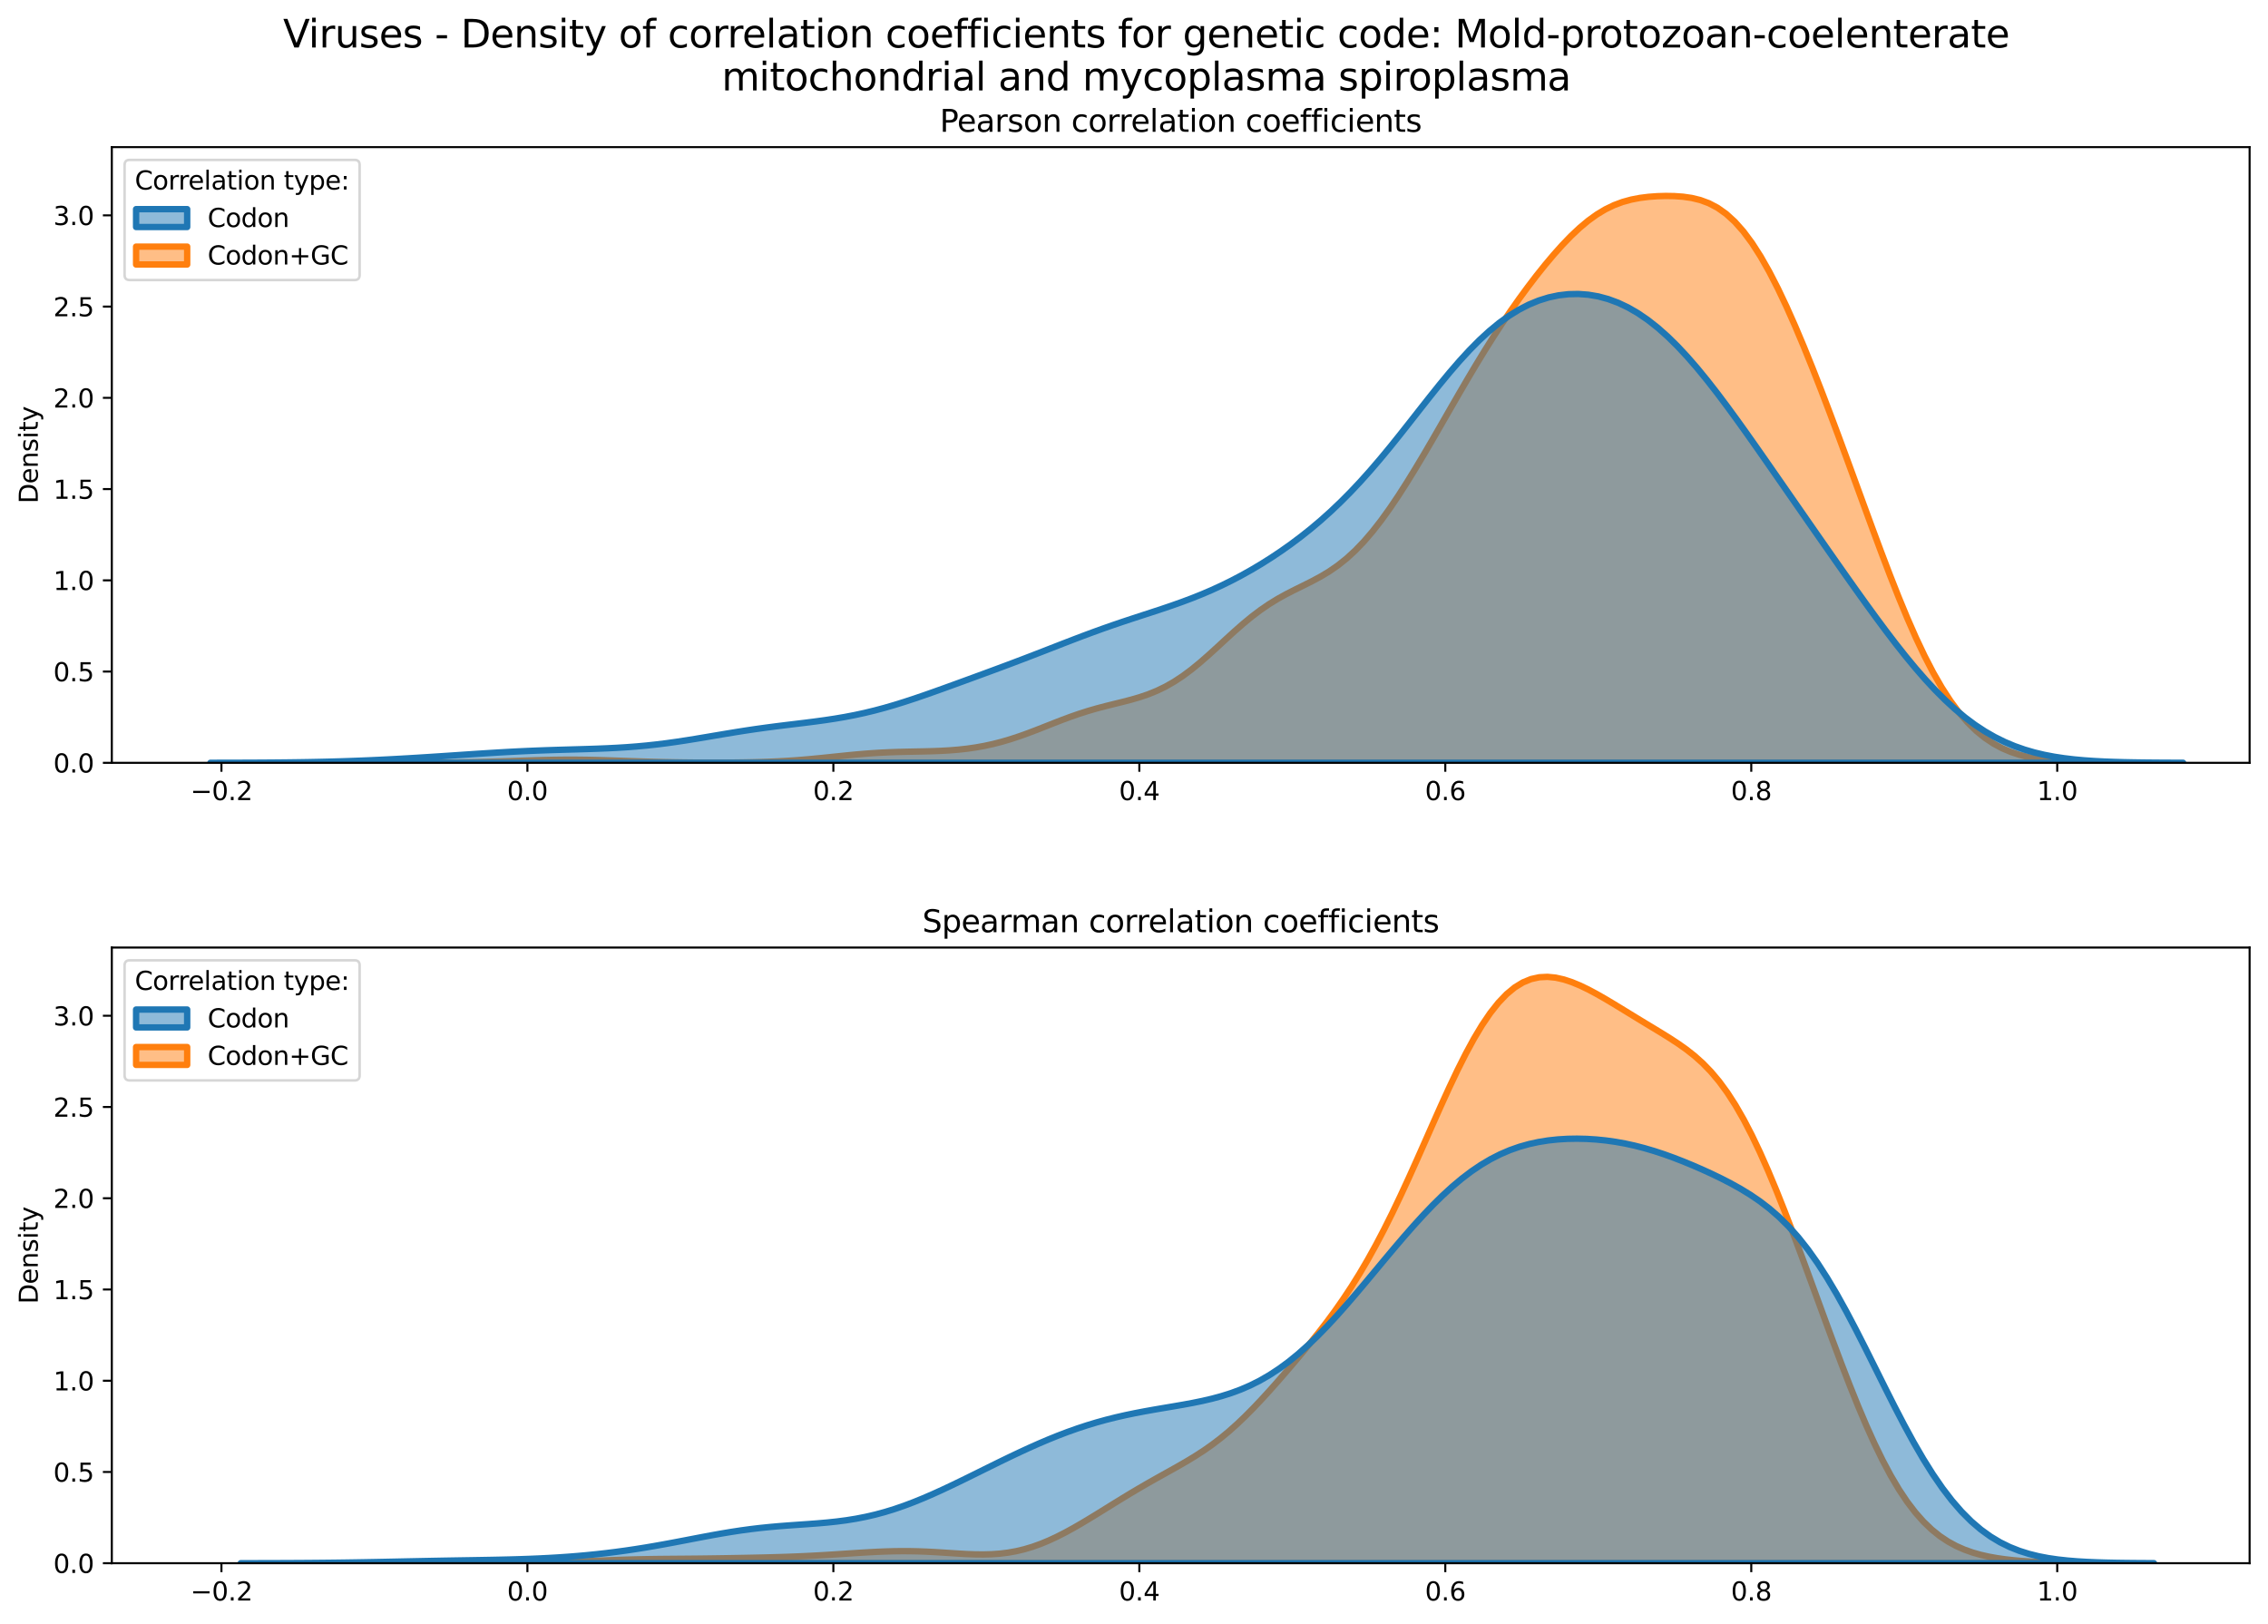 <?xml version="1.0" encoding="utf-8" standalone="no"?>
<!DOCTYPE svg PUBLIC "-//W3C//DTD SVG 1.1//EN"
  "http://www.w3.org/Graphics/SVG/1.1/DTD/svg11.dtd">
<svg xmlns:xlink="http://www.w3.org/1999/xlink" width="887.981pt" height="635.878pt" viewBox="0 0 887.981 635.878" xmlns="http://www.w3.org/2000/svg" version="1.1">
 <defs>
  <style type="text/css">*{stroke-linejoin: round; stroke-linecap: butt}</style>
 </defs>
 <g id="figure_1">
  <g id="patch_1">
   <path d="M 0 635.878 
L 887.981 635.878 
L 887.981 0 
L 0 0 
z
" style="fill: #ffffff"/>
  </g>
  <g id="axes_1">
   <g id="patch_2">
    <path d="M 43.781 298.643 
L 880.781 298.643 
L 880.781 57.6 
L 43.781 57.6 
z
" style="fill: #ffffff"/>
   </g>
   <g id="PolyCollection_1">
    <defs>
     <path id="mc4667f2509" d="M 159.122 -337.248 
L 159.122 -337.235 
L 162.499 -337.235 
L 165.876 -337.235 
L 169.254 -337.235 
L 172.631 -337.235 
L 176.008 -337.235 
L 179.385 -337.235 
L 182.762 -337.235 
L 186.139 -337.235 
L 189.516 -337.235 
L 192.893 -337.235 
L 196.271 -337.235 
L 199.648 -337.235 
L 203.025 -337.235 
L 206.402 -337.235 
L 209.779 -337.235 
L 213.156 -337.235 
L 216.533 -337.235 
L 219.91 -337.235 
L 223.288 -337.235 
L 226.665 -337.235 
L 230.042 -337.235 
L 233.419 -337.235 
L 236.796 -337.235 
L 240.173 -337.235 
L 243.55 -337.235 
L 246.927 -337.235 
L 250.304 -337.235 
L 253.682 -337.235 
L 257.059 -337.235 
L 260.436 -337.235 
L 263.813 -337.235 
L 267.19 -337.235 
L 270.567 -337.235 
L 273.944 -337.235 
L 277.321 -337.235 
L 280.699 -337.235 
L 284.076 -337.235 
L 287.453 -337.235 
L 290.83 -337.235 
L 294.207 -337.235 
L 297.584 -337.235 
L 300.961 -337.235 
L 304.338 -337.235 
L 307.716 -337.235 
L 311.093 -337.235 
L 314.47 -337.235 
L 317.847 -337.235 
L 321.224 -337.235 
L 324.601 -337.235 
L 327.978 -337.235 
L 331.355 -337.235 
L 334.733 -337.235 
L 338.11 -337.235 
L 341.487 -337.235 
L 344.864 -337.235 
L 348.241 -337.235 
L 351.618 -337.235 
L 354.995 -337.235 
L 358.372 -337.235 
L 361.749 -337.235 
L 365.127 -337.235 
L 368.504 -337.235 
L 371.881 -337.235 
L 375.258 -337.235 
L 378.635 -337.235 
L 382.012 -337.235 
L 385.389 -337.235 
L 388.766 -337.235 
L 392.144 -337.235 
L 395.521 -337.235 
L 398.898 -337.235 
L 402.275 -337.235 
L 405.652 -337.235 
L 409.029 -337.235 
L 412.406 -337.235 
L 415.783 -337.235 
L 419.161 -337.235 
L 422.538 -337.235 
L 425.915 -337.235 
L 429.292 -337.235 
L 432.669 -337.235 
L 436.046 -337.235 
L 439.423 -337.235 
L 442.8 -337.235 
L 446.178 -337.235 
L 449.555 -337.235 
L 452.932 -337.235 
L 456.309 -337.235 
L 459.686 -337.235 
L 463.063 -337.235 
L 466.44 -337.235 
L 469.817 -337.235 
L 473.194 -337.235 
L 476.572 -337.235 
L 479.949 -337.235 
L 483.326 -337.235 
L 486.703 -337.235 
L 490.08 -337.235 
L 493.457 -337.235 
L 496.834 -337.235 
L 500.211 -337.235 
L 503.589 -337.235 
L 506.966 -337.235 
L 510.343 -337.235 
L 513.72 -337.235 
L 517.097 -337.235 
L 520.474 -337.235 
L 523.851 -337.235 
L 527.228 -337.235 
L 530.606 -337.235 
L 533.983 -337.235 
L 537.36 -337.235 
L 540.737 -337.235 
L 544.114 -337.235 
L 547.491 -337.235 
L 550.868 -337.235 
L 554.245 -337.235 
L 557.623 -337.235 
L 561 -337.235 
L 564.377 -337.235 
L 567.754 -337.235 
L 571.131 -337.235 
L 574.508 -337.235 
L 577.885 -337.235 
L 581.262 -337.235 
L 584.639 -337.235 
L 588.017 -337.235 
L 591.394 -337.235 
L 594.771 -337.235 
L 598.148 -337.235 
L 601.525 -337.235 
L 604.902 -337.235 
L 608.279 -337.235 
L 611.656 -337.235 
L 615.034 -337.235 
L 618.411 -337.235 
L 621.788 -337.235 
L 625.165 -337.235 
L 628.542 -337.235 
L 631.919 -337.235 
L 635.296 -337.235 
L 638.673 -337.235 
L 642.051 -337.235 
L 645.428 -337.235 
L 648.805 -337.235 
L 652.182 -337.235 
L 655.559 -337.235 
L 658.936 -337.235 
L 662.313 -337.235 
L 665.69 -337.235 
L 669.068 -337.235 
L 672.445 -337.235 
L 675.822 -337.235 
L 679.199 -337.235 
L 682.576 -337.235 
L 685.953 -337.235 
L 689.33 -337.235 
L 692.707 -337.235 
L 696.084 -337.235 
L 699.462 -337.235 
L 702.839 -337.235 
L 706.216 -337.235 
L 709.593 -337.235 
L 712.97 -337.235 
L 716.347 -337.235 
L 719.724 -337.235 
L 723.101 -337.235 
L 726.479 -337.235 
L 729.856 -337.235 
L 733.233 -337.235 
L 736.61 -337.235 
L 739.987 -337.235 
L 743.364 -337.235 
L 746.741 -337.235 
L 750.118 -337.235 
L 753.496 -337.235 
L 756.873 -337.235 
L 760.25 -337.235 
L 763.627 -337.235 
L 767.004 -337.235 
L 770.381 -337.235 
L 773.758 -337.235 
L 777.135 -337.235 
L 780.512 -337.235 
L 783.89 -337.235 
L 787.267 -337.235 
L 790.644 -337.235 
L 794.021 -337.235 
L 797.398 -337.235 
L 800.775 -337.235 
L 804.152 -337.235 
L 807.529 -337.235 
L 810.907 -337.235 
L 814.284 -337.235 
L 817.661 -337.235 
L 821.038 -337.235 
L 824.415 -337.235 
L 827.792 -337.235 
L 831.169 -337.235 
L 831.169 -337.257 
L 831.169 -337.257 
L 827.792 -337.272 
L 824.415 -337.296 
L 821.038 -337.333 
L 817.661 -337.39 
L 814.284 -337.474 
L 810.907 -337.599 
L 807.529 -337.779 
L 804.152 -338.033 
L 800.775 -338.387 
L 797.398 -338.871 
L 794.021 -339.522 
L 790.644 -340.384 
L 787.267 -341.505 
L 783.89 -342.942 
L 780.512 -344.753 
L 777.135 -347.001 
L 773.758 -349.746 
L 770.381 -353.045 
L 767.004 -356.949 
L 763.627 -361.494 
L 760.25 -366.704 
L 756.873 -372.58 
L 753.496 -379.106 
L 750.118 -386.242 
L 746.741 -393.931 
L 743.364 -402.098 
L 739.987 -410.658 
L 736.61 -419.52 
L 733.233 -428.592 
L 729.856 -437.789 
L 726.479 -447.033 
L 723.101 -456.257 
L 719.724 -465.403 
L 716.347 -474.421 
L 712.97 -483.263 
L 709.593 -491.881 
L 706.216 -500.222 
L 702.839 -508.226 
L 699.462 -515.826 
L 696.084 -522.949 
L 692.707 -529.52 
L 689.33 -535.469 
L 685.953 -540.735 
L 682.576 -545.278 
L 679.199 -549.081 
L 675.822 -552.156 
L 672.445 -554.545 
L 669.068 -556.317 
L 665.69 -557.563 
L 662.313 -558.38 
L 658.936 -558.867 
L 655.559 -559.107 
L 652.182 -559.163 
L 648.805 -559.065 
L 645.428 -558.816 
L 642.051 -558.389 
L 638.673 -557.74 
L 635.296 -556.813 
L 631.919 -555.555 
L 628.542 -553.921 
L 625.165 -551.888 
L 621.788 -549.449 
L 618.411 -546.621 
L 615.034 -543.434 
L 611.656 -539.929 
L 608.279 -536.148 
L 604.902 -532.13 
L 601.525 -527.902 
L 598.148 -523.482 
L 594.771 -518.876 
L 591.394 -514.083 
L 588.017 -509.099 
L 584.639 -503.923 
L 581.262 -498.561 
L 577.885 -493.029 
L 574.508 -487.351 
L 571.131 -481.564 
L 567.754 -475.708 
L 564.377 -469.831 
L 561 -463.98 
L 557.623 -458.203 
L 554.245 -452.548 
L 550.868 -447.063 
L 547.491 -441.797 
L 544.114 -436.797 
L 540.737 -432.113 
L 537.36 -427.786 
L 533.983 -423.854 
L 530.606 -420.337 
L 527.228 -417.239 
L 523.851 -414.544 
L 520.474 -412.211 
L 517.097 -410.177 
L 513.72 -408.361 
L 510.343 -406.67 
L 506.966 -405.007 
L 503.589 -403.28 
L 500.211 -401.408 
L 496.834 -399.333 
L 493.457 -397.019 
L 490.08 -394.46 
L 486.703 -391.676 
L 483.326 -388.712 
L 479.949 -385.632 
L 476.572 -382.513 
L 473.194 -379.437 
L 469.817 -376.484 
L 466.44 -373.725 
L 463.063 -371.214 
L 459.686 -368.989 
L 456.309 -367.064 
L 452.932 -365.431 
L 449.555 -364.062 
L 446.178 -362.916 
L 442.8 -361.935 
L 439.423 -361.06 
L 436.046 -360.23 
L 432.669 -359.389 
L 429.292 -358.495 
L 425.915 -357.517 
L 422.538 -356.442 
L 419.161 -355.269 
L 415.783 -354.015 
L 412.406 -352.704 
L 409.029 -351.369 
L 405.652 -350.045 
L 402.275 -348.765 
L 398.898 -347.559 
L 395.521 -346.452 
L 392.144 -345.461 
L 388.766 -344.595 
L 385.389 -343.86 
L 382.012 -343.253 
L 378.635 -342.768 
L 375.258 -342.395 
L 371.881 -342.119 
L 368.504 -341.926 
L 365.127 -341.794 
L 361.749 -341.705 
L 358.372 -341.638 
L 354.995 -341.571 
L 351.618 -341.487 
L 348.241 -341.37 
L 344.864 -341.211 
L 341.487 -341.003 
L 338.11 -340.749 
L 334.733 -340.453 
L 331.355 -340.125 
L 327.978 -339.778 
L 324.601 -339.425 
L 321.224 -339.081 
L 317.847 -338.756 
L 314.47 -338.46 
L 311.093 -338.199 
L 307.716 -337.977 
L 304.338 -337.793 
L 300.961 -337.645 
L 297.584 -337.53 
L 294.207 -337.444 
L 290.83 -337.383 
L 287.453 -337.342 
L 284.076 -337.317 
L 280.699 -337.307 
L 277.321 -337.309 
L 273.944 -337.324 
L 270.567 -337.35 
L 267.19 -337.39 
L 263.813 -337.443 
L 260.436 -337.509 
L 257.059 -337.591 
L 253.682 -337.685 
L 250.304 -337.791 
L 246.927 -337.905 
L 243.55 -338.023 
L 240.173 -338.139 
L 236.796 -338.247 
L 233.419 -338.339 
L 230.042 -338.41 
L 226.665 -338.455 
L 223.288 -338.47 
L 219.91 -338.455 
L 216.533 -338.41 
L 213.156 -338.339 
L 209.779 -338.247 
L 206.402 -338.14 
L 203.025 -338.024 
L 199.648 -337.906 
L 196.271 -337.791 
L 192.893 -337.685 
L 189.516 -337.59 
L 186.139 -337.508 
L 182.762 -337.44 
L 179.385 -337.385 
L 176.008 -337.342 
L 172.631 -337.309 
L 169.254 -337.285 
L 165.876 -337.268 
L 162.499 -337.256 
L 159.122 -337.248 
z
" style="stroke: #ff7f0e; stroke-width: 2.5"/>
    </defs>
    <g clip-path="url(#pdf5ad9a554)">
     <use xlink:href="#mc4667f2509" x="0" y="635.878" style="fill: #ff7f0e; fill-opacity: 0.5; stroke: #ff7f0e; stroke-width: 2.5"/>
    </g>
   </g>
   <g id="PolyCollection_2">
    <defs>
     <path id="m0878ecdc58" d="M 82.398 -337.245 
L 82.398 -337.235 
L 86.28 -337.235 
L 90.161 -337.235 
L 94.042 -337.235 
L 97.923 -337.235 
L 101.804 -337.235 
L 105.685 -337.235 
L 109.566 -337.235 
L 113.447 -337.235 
L 117.329 -337.235 
L 121.21 -337.235 
L 125.091 -337.235 
L 128.972 -337.235 
L 132.853 -337.235 
L 136.734 -337.235 
L 140.615 -337.235 
L 144.496 -337.235 
L 148.378 -337.235 
L 152.259 -337.235 
L 156.14 -337.235 
L 160.021 -337.235 
L 163.902 -337.235 
L 167.783 -337.235 
L 171.664 -337.235 
L 175.546 -337.235 
L 179.427 -337.235 
L 183.308 -337.235 
L 187.189 -337.235 
L 191.07 -337.235 
L 194.951 -337.235 
L 198.832 -337.235 
L 202.713 -337.235 
L 206.595 -337.235 
L 210.476 -337.235 
L 214.357 -337.235 
L 218.238 -337.235 
L 222.119 -337.235 
L 226 -337.235 
L 229.881 -337.235 
L 233.762 -337.235 
L 237.644 -337.235 
L 241.525 -337.235 
L 245.406 -337.235 
L 249.287 -337.235 
L 253.168 -337.235 
L 257.049 -337.235 
L 260.93 -337.235 
L 264.811 -337.235 
L 268.693 -337.235 
L 272.574 -337.235 
L 276.455 -337.235 
L 280.336 -337.235 
L 284.217 -337.235 
L 288.098 -337.235 
L 291.979 -337.235 
L 295.86 -337.235 
L 299.742 -337.235 
L 303.623 -337.235 
L 307.504 -337.235 
L 311.385 -337.235 
L 315.266 -337.235 
L 319.147 -337.235 
L 323.028 -337.235 
L 326.909 -337.235 
L 330.791 -337.235 
L 334.672 -337.235 
L 338.553 -337.235 
L 342.434 -337.235 
L 346.315 -337.235 
L 350.196 -337.235 
L 354.077 -337.235 
L 357.958 -337.235 
L 361.84 -337.235 
L 365.721 -337.235 
L 369.602 -337.235 
L 373.483 -337.235 
L 377.364 -337.235 
L 381.245 -337.235 
L 385.126 -337.235 
L 389.007 -337.235 
L 392.889 -337.235 
L 396.77 -337.235 
L 400.651 -337.235 
L 404.532 -337.235 
L 408.413 -337.235 
L 412.294 -337.235 
L 416.175 -337.235 
L 420.056 -337.235 
L 423.938 -337.235 
L 427.819 -337.235 
L 431.7 -337.235 
L 435.581 -337.235 
L 439.462 -337.235 
L 443.343 -337.235 
L 447.224 -337.235 
L 451.106 -337.235 
L 454.987 -337.235 
L 458.868 -337.235 
L 462.749 -337.235 
L 466.63 -337.235 
L 470.511 -337.235 
L 474.392 -337.235 
L 478.273 -337.235 
L 482.155 -337.235 
L 486.036 -337.235 
L 489.917 -337.235 
L 493.798 -337.235 
L 497.679 -337.235 
L 501.56 -337.235 
L 505.441 -337.235 
L 509.322 -337.235 
L 513.204 -337.235 
L 517.085 -337.235 
L 520.966 -337.235 
L 524.847 -337.235 
L 528.728 -337.235 
L 532.609 -337.235 
L 536.49 -337.235 
L 540.371 -337.235 
L 544.253 -337.235 
L 548.134 -337.235 
L 552.015 -337.235 
L 555.896 -337.235 
L 559.777 -337.235 
L 563.658 -337.235 
L 567.539 -337.235 
L 571.42 -337.235 
L 575.302 -337.235 
L 579.183 -337.235 
L 583.064 -337.235 
L 586.945 -337.235 
L 590.826 -337.235 
L 594.707 -337.235 
L 598.588 -337.235 
L 602.469 -337.235 
L 606.351 -337.235 
L 610.232 -337.235 
L 614.113 -337.235 
L 617.994 -337.235 
L 621.875 -337.235 
L 625.756 -337.235 
L 629.637 -337.235 
L 633.518 -337.235 
L 637.4 -337.235 
L 641.281 -337.235 
L 645.162 -337.235 
L 649.043 -337.235 
L 652.924 -337.235 
L 656.805 -337.235 
L 660.686 -337.235 
L 664.567 -337.235 
L 668.449 -337.235 
L 672.33 -337.235 
L 676.211 -337.235 
L 680.092 -337.235 
L 683.973 -337.235 
L 687.854 -337.235 
L 691.735 -337.235 
L 695.617 -337.235 
L 699.498 -337.235 
L 703.379 -337.235 
L 707.26 -337.235 
L 711.141 -337.235 
L 715.022 -337.235 
L 718.903 -337.235 
L 722.784 -337.235 
L 726.666 -337.235 
L 730.547 -337.235 
L 734.428 -337.235 
L 738.309 -337.235 
L 742.19 -337.235 
L 746.071 -337.235 
L 749.952 -337.235 
L 753.833 -337.235 
L 757.715 -337.235 
L 761.596 -337.235 
L 765.477 -337.235 
L 769.358 -337.235 
L 773.239 -337.235 
L 777.12 -337.235 
L 781.001 -337.235 
L 784.882 -337.235 
L 788.764 -337.235 
L 792.645 -337.235 
L 796.526 -337.235 
L 800.407 -337.235 
L 804.288 -337.235 
L 808.169 -337.235 
L 812.05 -337.235 
L 815.931 -337.235 
L 819.813 -337.235 
L 823.694 -337.235 
L 827.575 -337.235 
L 831.456 -337.235 
L 835.337 -337.235 
L 839.218 -337.235 
L 843.099 -337.235 
L 846.98 -337.235 
L 850.862 -337.235 
L 854.743 -337.235 
L 854.743 -337.256 
L 854.743 -337.256 
L 850.862 -337.268 
L 846.98 -337.286 
L 843.099 -337.313 
L 839.218 -337.351 
L 835.337 -337.407 
L 831.456 -337.485 
L 827.575 -337.594 
L 823.694 -337.744 
L 819.813 -337.947 
L 815.931 -338.217 
L 812.05 -338.572 
L 808.169 -339.033 
L 804.288 -339.621 
L 800.407 -340.363 
L 796.526 -341.286 
L 792.645 -342.417 
L 788.764 -343.784 
L 784.882 -345.416 
L 781.001 -347.335 
L 777.12 -349.565 
L 773.239 -352.119 
L 769.358 -355.009 
L 765.477 -358.236 
L 761.596 -361.796 
L 757.715 -365.676 
L 753.833 -369.857 
L 749.952 -374.313 
L 746.071 -379.013 
L 742.19 -383.922 
L 738.309 -389.007 
L 734.428 -394.233 
L 730.547 -399.568 
L 726.666 -404.984 
L 722.784 -410.458 
L 718.903 -415.973 
L 715.022 -421.516 
L 711.141 -427.078 
L 707.26 -432.655 
L 703.379 -438.241 
L 699.498 -443.833 
L 695.617 -449.424 
L 691.735 -455.002 
L 687.854 -460.553 
L 683.973 -466.054 
L 680.092 -471.478 
L 676.211 -476.791 
L 672.33 -481.957 
L 668.449 -486.933 
L 664.567 -491.679 
L 660.686 -496.152 
L 656.805 -500.314 
L 652.924 -504.131 
L 649.043 -507.576 
L 645.162 -510.63 
L 641.281 -513.281 
L 637.4 -515.523 
L 633.518 -517.358 
L 629.637 -518.794 
L 625.756 -519.838 
L 621.875 -520.501 
L 617.994 -520.789 
L 614.113 -520.707 
L 610.232 -520.256 
L 606.351 -519.432 
L 602.469 -518.226 
L 598.588 -516.631 
L 594.707 -514.638 
L 590.826 -512.241 
L 586.945 -509.44 
L 583.064 -506.244 
L 579.183 -502.671 
L 575.302 -498.749 
L 571.42 -494.518 
L 567.539 -490.024 
L 563.658 -485.325 
L 559.777 -480.479 
L 555.896 -475.551 
L 552.015 -470.602 
L 548.134 -465.689 
L 544.253 -460.865 
L 540.371 -456.174 
L 536.49 -451.65 
L 532.609 -447.32 
L 528.728 -443.199 
L 524.847 -439.295 
L 520.966 -435.608 
L 517.085 -432.132 
L 513.204 -428.857 
L 509.322 -425.772 
L 505.441 -422.862 
L 501.56 -420.117 
L 497.679 -417.525 
L 493.798 -415.078 
L 489.917 -412.771 
L 486.036 -410.601 
L 482.155 -408.563 
L 478.273 -406.655 
L 474.392 -404.874 
L 470.511 -403.213 
L 466.63 -401.661 
L 462.749 -400.205 
L 458.868 -398.829 
L 454.987 -397.512 
L 451.106 -396.233 
L 447.224 -394.97 
L 443.343 -393.704 
L 439.462 -392.417 
L 435.581 -391.096 
L 431.7 -389.735 
L 427.819 -388.331 
L 423.938 -386.888 
L 420.056 -385.412 
L 416.175 -383.913 
L 412.294 -382.403 
L 408.413 -380.892 
L 404.532 -379.389 
L 400.651 -377.9 
L 396.77 -376.428 
L 392.889 -374.972 
L 389.007 -373.531 
L 385.126 -372.1 
L 381.245 -370.677 
L 377.364 -369.258 
L 373.483 -367.845 
L 369.602 -366.44 
L 365.721 -365.051 
L 361.84 -363.687 
L 357.958 -362.361 
L 354.077 -361.088 
L 350.196 -359.881 
L 346.315 -358.755 
L 342.434 -357.718 
L 338.553 -356.778 
L 334.672 -355.937 
L 330.791 -355.19 
L 326.909 -354.529 
L 323.028 -353.942 
L 319.147 -353.412 
L 315.266 -352.92 
L 311.385 -352.449 
L 307.504 -351.979 
L 303.623 -351.497 
L 299.742 -350.988 
L 295.86 -350.447 
L 291.979 -349.87 
L 288.098 -349.26 
L 284.217 -348.622 
L 280.336 -347.968 
L 276.455 -347.309 
L 272.574 -346.66 
L 268.693 -346.035 
L 264.811 -345.447 
L 260.93 -344.908 
L 257.049 -344.426 
L 253.168 -344.005 
L 249.287 -343.648 
L 245.406 -343.352 
L 241.525 -343.111 
L 237.644 -342.918 
L 233.762 -342.762 
L 229.881 -342.633 
L 226 -342.519 
L 222.119 -342.411 
L 218.238 -342.298 
L 214.357 -342.174 
L 210.476 -342.033 
L 206.595 -341.873 
L 202.713 -341.691 
L 198.832 -341.488 
L 194.951 -341.267 
L 191.07 -341.03 
L 187.189 -340.782 
L 183.308 -340.525 
L 179.427 -340.264 
L 175.546 -340.002 
L 171.664 -339.744 
L 167.783 -339.491 
L 163.902 -339.246 
L 160.021 -339.012 
L 156.14 -338.791 
L 152.259 -338.584 
L 148.378 -338.392 
L 144.496 -338.217 
L 140.615 -338.059 
L 136.734 -337.917 
L 132.853 -337.793 
L 128.972 -337.686 
L 125.091 -337.594 
L 121.21 -337.517 
L 117.329 -337.453 
L 113.447 -337.401 
L 109.566 -337.36 
L 105.685 -337.327 
L 101.804 -337.302 
L 97.923 -337.283 
L 94.042 -337.269 
L 90.161 -337.258 
L 86.28 -337.251 
L 82.398 -337.245 
z
" style="stroke: #1f77b4; stroke-width: 2.5"/>
    </defs>
    <g clip-path="url(#pdf5ad9a554)">
     <use xlink:href="#m0878ecdc58" x="0" y="635.878" style="fill: #1f77b4; fill-opacity: 0.5; stroke: #1f77b4; stroke-width: 2.5"/>
    </g>
   </g>
   <g id="matplotlib.axis_1">
    <g id="xtick_1">
     <g id="line2d_1">
      <defs>
       <path id="m74155f9b9b" d="M 0 0 
L 0 3.5 
" style="stroke: #000000; stroke-width: 0.8"/>
      </defs>
      <g>
       <use xlink:href="#m74155f9b9b" x="86.699" y="298.643" style="stroke: #000000; stroke-width: 0.8"/>
      </g>
     </g>
     <g id="text_1">
      <!-- −0.2 -->
      <g transform="translate(74.558 313.242) scale(0.1 -0.1)">
       <defs>
        <path id="DejaVuSans-2212" d="M 678 2272 
L 4684 2272 
L 4684 1741 
L 678 1741 
L 678 2272 
z
" transform="scale(0.016)"/>
        <path id="DejaVuSans-30" d="M 2034 4250 
Q 1547 4250 1301 3770 
Q 1056 3291 1056 2328 
Q 1056 1369 1301 889 
Q 1547 409 2034 409 
Q 2525 409 2770 889 
Q 3016 1369 3016 2328 
Q 3016 3291 2770 3770 
Q 2525 4250 2034 4250 
z
M 2034 4750 
Q 2819 4750 3233 4129 
Q 3647 3509 3647 2328 
Q 3647 1150 3233 529 
Q 2819 -91 2034 -91 
Q 1250 -91 836 529 
Q 422 1150 422 2328 
Q 422 3509 836 4129 
Q 1250 4750 2034 4750 
z
" transform="scale(0.016)"/>
        <path id="DejaVuSans-2e" d="M 684 794 
L 1344 794 
L 1344 0 
L 684 0 
L 684 794 
z
" transform="scale(0.016)"/>
        <path id="DejaVuSans-32" d="M 1228 531 
L 3431 531 
L 3431 0 
L 469 0 
L 469 531 
Q 828 903 1448 1529 
Q 2069 2156 2228 2338 
Q 2531 2678 2651 2914 
Q 2772 3150 2772 3378 
Q 2772 3750 2511 3984 
Q 2250 4219 1831 4219 
Q 1534 4219 1204 4116 
Q 875 4013 500 3803 
L 500 4441 
Q 881 4594 1212 4672 
Q 1544 4750 1819 4750 
Q 2544 4750 2975 4387 
Q 3406 4025 3406 3419 
Q 3406 3131 3298 2873 
Q 3191 2616 2906 2266 
Q 2828 2175 2409 1742 
Q 1991 1309 1228 531 
z
" transform="scale(0.016)"/>
       </defs>
       <use xlink:href="#DejaVuSans-2212"/>
       <use xlink:href="#DejaVuSans-30" x="83.789"/>
       <use xlink:href="#DejaVuSans-2e" x="147.412"/>
       <use xlink:href="#DejaVuSans-32" x="179.199"/>
      </g>
     </g>
    </g>
    <g id="xtick_2">
     <g id="line2d_2">
      <g>
       <use xlink:href="#m74155f9b9b" x="206.493" y="298.643" style="stroke: #000000; stroke-width: 0.8"/>
      </g>
     </g>
     <g id="text_2">
      <!-- 0.0 -->
      <g transform="translate(198.541 313.242) scale(0.1 -0.1)">
       <use xlink:href="#DejaVuSans-30"/>
       <use xlink:href="#DejaVuSans-2e" x="63.623"/>
       <use xlink:href="#DejaVuSans-30" x="95.41"/>
      </g>
     </g>
    </g>
    <g id="xtick_3">
     <g id="line2d_3">
      <g>
       <use xlink:href="#m74155f9b9b" x="326.286" y="298.643" style="stroke: #000000; stroke-width: 0.8"/>
      </g>
     </g>
     <g id="text_3">
      <!-- 0.2 -->
      <g transform="translate(318.335 313.242) scale(0.1 -0.1)">
       <use xlink:href="#DejaVuSans-30"/>
       <use xlink:href="#DejaVuSans-2e" x="63.623"/>
       <use xlink:href="#DejaVuSans-32" x="95.41"/>
      </g>
     </g>
    </g>
    <g id="xtick_4">
     <g id="line2d_4">
      <g>
       <use xlink:href="#m74155f9b9b" x="446.079" y="298.643" style="stroke: #000000; stroke-width: 0.8"/>
      </g>
     </g>
     <g id="text_4">
      <!-- 0.4 -->
      <g transform="translate(438.128 313.242) scale(0.1 -0.1)">
       <defs>
        <path id="DejaVuSans-34" d="M 2419 4116 
L 825 1625 
L 2419 1625 
L 2419 4116 
z
M 2253 4666 
L 3047 4666 
L 3047 1625 
L 3713 1625 
L 3713 1100 
L 3047 1100 
L 3047 0 
L 2419 0 
L 2419 1100 
L 313 1100 
L 313 1709 
L 2253 4666 
z
" transform="scale(0.016)"/>
       </defs>
       <use xlink:href="#DejaVuSans-30"/>
       <use xlink:href="#DejaVuSans-2e" x="63.623"/>
       <use xlink:href="#DejaVuSans-34" x="95.41"/>
      </g>
     </g>
    </g>
    <g id="xtick_5">
     <g id="line2d_5">
      <g>
       <use xlink:href="#m74155f9b9b" x="565.873" y="298.643" style="stroke: #000000; stroke-width: 0.8"/>
      </g>
     </g>
     <g id="text_5">
      <!-- 0.6 -->
      <g transform="translate(557.921 313.242) scale(0.1 -0.1)">
       <defs>
        <path id="DejaVuSans-36" d="M 2113 2584 
Q 1688 2584 1439 2293 
Q 1191 2003 1191 1497 
Q 1191 994 1439 701 
Q 1688 409 2113 409 
Q 2538 409 2786 701 
Q 3034 994 3034 1497 
Q 3034 2003 2786 2293 
Q 2538 2584 2113 2584 
z
M 3366 4563 
L 3366 3988 
Q 3128 4100 2886 4159 
Q 2644 4219 2406 4219 
Q 1781 4219 1451 3797 
Q 1122 3375 1075 2522 
Q 1259 2794 1537 2939 
Q 1816 3084 2150 3084 
Q 2853 3084 3261 2657 
Q 3669 2231 3669 1497 
Q 3669 778 3244 343 
Q 2819 -91 2113 -91 
Q 1303 -91 875 529 
Q 447 1150 447 2328 
Q 447 3434 972 4092 
Q 1497 4750 2381 4750 
Q 2619 4750 2861 4703 
Q 3103 4656 3366 4563 
z
" transform="scale(0.016)"/>
       </defs>
       <use xlink:href="#DejaVuSans-30"/>
       <use xlink:href="#DejaVuSans-2e" x="63.623"/>
       <use xlink:href="#DejaVuSans-36" x="95.41"/>
      </g>
     </g>
    </g>
    <g id="xtick_6">
     <g id="line2d_6">
      <g>
       <use xlink:href="#m74155f9b9b" x="685.666" y="298.643" style="stroke: #000000; stroke-width: 0.8"/>
      </g>
     </g>
     <g id="text_6">
      <!-- 0.8 -->
      <g transform="translate(677.715 313.242) scale(0.1 -0.1)">
       <defs>
        <path id="DejaVuSans-38" d="M 2034 2216 
Q 1584 2216 1326 1975 
Q 1069 1734 1069 1313 
Q 1069 891 1326 650 
Q 1584 409 2034 409 
Q 2484 409 2743 651 
Q 3003 894 3003 1313 
Q 3003 1734 2745 1975 
Q 2488 2216 2034 2216 
z
M 1403 2484 
Q 997 2584 770 2862 
Q 544 3141 544 3541 
Q 544 4100 942 4425 
Q 1341 4750 2034 4750 
Q 2731 4750 3128 4425 
Q 3525 4100 3525 3541 
Q 3525 3141 3298 2862 
Q 3072 2584 2669 2484 
Q 3125 2378 3379 2068 
Q 3634 1759 3634 1313 
Q 3634 634 3220 271 
Q 2806 -91 2034 -91 
Q 1263 -91 848 271 
Q 434 634 434 1313 
Q 434 1759 690 2068 
Q 947 2378 1403 2484 
z
M 1172 3481 
Q 1172 3119 1398 2916 
Q 1625 2713 2034 2713 
Q 2441 2713 2670 2916 
Q 2900 3119 2900 3481 
Q 2900 3844 2670 4047 
Q 2441 4250 2034 4250 
Q 1625 4250 1398 4047 
Q 1172 3844 1172 3481 
z
" transform="scale(0.016)"/>
       </defs>
       <use xlink:href="#DejaVuSans-30"/>
       <use xlink:href="#DejaVuSans-2e" x="63.623"/>
       <use xlink:href="#DejaVuSans-38" x="95.41"/>
      </g>
     </g>
    </g>
    <g id="xtick_7">
     <g id="line2d_7">
      <g>
       <use xlink:href="#m74155f9b9b" x="805.46" y="298.643" style="stroke: #000000; stroke-width: 0.8"/>
      </g>
     </g>
     <g id="text_7">
      <!-- 1.0 -->
      <g transform="translate(797.508 313.242) scale(0.1 -0.1)">
       <defs>
        <path id="DejaVuSans-31" d="M 794 531 
L 1825 531 
L 1825 4091 
L 703 3866 
L 703 4441 
L 1819 4666 
L 2450 4666 
L 2450 531 
L 3481 531 
L 3481 0 
L 794 0 
L 794 531 
z
" transform="scale(0.016)"/>
       </defs>
       <use xlink:href="#DejaVuSans-31"/>
       <use xlink:href="#DejaVuSans-2e" x="63.623"/>
       <use xlink:href="#DejaVuSans-30" x="95.41"/>
      </g>
     </g>
    </g>
   </g>
   <g id="matplotlib.axis_2">
    <g id="ytick_1">
     <g id="line2d_8">
      <defs>
       <path id="mef554bb26f" d="M 0 0 
L -3.5 0 
" style="stroke: #000000; stroke-width: 0.8"/>
      </defs>
      <g>
       <use xlink:href="#mef554bb26f" x="43.781" y="298.643" style="stroke: #000000; stroke-width: 0.8"/>
      </g>
     </g>
     <g id="text_8">
      <!-- 0.0 -->
      <g transform="translate(20.878 302.443) scale(0.1 -0.1)">
       <use xlink:href="#DejaVuSans-30"/>
       <use xlink:href="#DejaVuSans-2e" x="63.623"/>
       <use xlink:href="#DejaVuSans-30" x="95.41"/>
      </g>
     </g>
    </g>
    <g id="ytick_2">
     <g id="line2d_9">
      <g>
       <use xlink:href="#mef554bb26f" x="43.781" y="262.921" style="stroke: #000000; stroke-width: 0.8"/>
      </g>
     </g>
     <g id="text_9">
      <!-- 0.5 -->
      <g transform="translate(20.878 266.72) scale(0.1 -0.1)">
       <defs>
        <path id="DejaVuSans-35" d="M 691 4666 
L 3169 4666 
L 3169 4134 
L 1269 4134 
L 1269 2991 
Q 1406 3038 1543 3061 
Q 1681 3084 1819 3084 
Q 2600 3084 3056 2656 
Q 3513 2228 3513 1497 
Q 3513 744 3044 326 
Q 2575 -91 1722 -91 
Q 1428 -91 1123 -41 
Q 819 9 494 109 
L 494 744 
Q 775 591 1075 516 
Q 1375 441 1709 441 
Q 2250 441 2565 725 
Q 2881 1009 2881 1497 
Q 2881 1984 2565 2268 
Q 2250 2553 1709 2553 
Q 1456 2553 1204 2497 
Q 953 2441 691 2322 
L 691 4666 
z
" transform="scale(0.016)"/>
       </defs>
       <use xlink:href="#DejaVuSans-30"/>
       <use xlink:href="#DejaVuSans-2e" x="63.623"/>
       <use xlink:href="#DejaVuSans-35" x="95.41"/>
      </g>
     </g>
    </g>
    <g id="ytick_3">
     <g id="line2d_10">
      <g>
       <use xlink:href="#mef554bb26f" x="43.781" y="227.198" style="stroke: #000000; stroke-width: 0.8"/>
      </g>
     </g>
     <g id="text_10">
      <!-- 1.0 -->
      <g transform="translate(20.878 230.997) scale(0.1 -0.1)">
       <use xlink:href="#DejaVuSans-31"/>
       <use xlink:href="#DejaVuSans-2e" x="63.623"/>
       <use xlink:href="#DejaVuSans-30" x="95.41"/>
      </g>
     </g>
    </g>
    <g id="ytick_4">
     <g id="line2d_11">
      <g>
       <use xlink:href="#mef554bb26f" x="43.781" y="191.476" style="stroke: #000000; stroke-width: 0.8"/>
      </g>
     </g>
     <g id="text_11">
      <!-- 1.5 -->
      <g transform="translate(20.878 195.275) scale(0.1 -0.1)">
       <use xlink:href="#DejaVuSans-31"/>
       <use xlink:href="#DejaVuSans-2e" x="63.623"/>
       <use xlink:href="#DejaVuSans-35" x="95.41"/>
      </g>
     </g>
    </g>
    <g id="ytick_5">
     <g id="line2d_12">
      <g>
       <use xlink:href="#mef554bb26f" x="43.781" y="155.753" style="stroke: #000000; stroke-width: 0.8"/>
      </g>
     </g>
     <g id="text_12">
      <!-- 2.0 -->
      <g transform="translate(20.878 159.552) scale(0.1 -0.1)">
       <use xlink:href="#DejaVuSans-32"/>
       <use xlink:href="#DejaVuSans-2e" x="63.623"/>
       <use xlink:href="#DejaVuSans-30" x="95.41"/>
      </g>
     </g>
    </g>
    <g id="ytick_6">
     <g id="line2d_13">
      <g>
       <use xlink:href="#mef554bb26f" x="43.781" y="120.03" style="stroke: #000000; stroke-width: 0.8"/>
      </g>
     </g>
     <g id="text_13">
      <!-- 2.5 -->
      <g transform="translate(20.878 123.829) scale(0.1 -0.1)">
       <use xlink:href="#DejaVuSans-32"/>
       <use xlink:href="#DejaVuSans-2e" x="63.623"/>
       <use xlink:href="#DejaVuSans-35" x="95.41"/>
      </g>
     </g>
    </g>
    <g id="ytick_7">
     <g id="line2d_14">
      <g>
       <use xlink:href="#mef554bb26f" x="43.781" y="84.308" style="stroke: #000000; stroke-width: 0.8"/>
      </g>
     </g>
     <g id="text_14">
      <!-- 3.0 -->
      <g transform="translate(20.878 88.107) scale(0.1 -0.1)">
       <defs>
        <path id="DejaVuSans-33" d="M 2597 2516 
Q 3050 2419 3304 2112 
Q 3559 1806 3559 1356 
Q 3559 666 3084 287 
Q 2609 -91 1734 -91 
Q 1441 -91 1130 -33 
Q 819 25 488 141 
L 488 750 
Q 750 597 1062 519 
Q 1375 441 1716 441 
Q 2309 441 2620 675 
Q 2931 909 2931 1356 
Q 2931 1769 2642 2001 
Q 2353 2234 1838 2234 
L 1294 2234 
L 1294 2753 
L 1863 2753 
Q 2328 2753 2575 2939 
Q 2822 3125 2822 3475 
Q 2822 3834 2567 4026 
Q 2313 4219 1838 4219 
Q 1578 4219 1281 4162 
Q 984 4106 628 3988 
L 628 4550 
Q 988 4650 1302 4700 
Q 1616 4750 1894 4750 
Q 2613 4750 3031 4423 
Q 3450 4097 3450 3541 
Q 3450 3153 3228 2886 
Q 3006 2619 2597 2516 
z
" transform="scale(0.016)"/>
       </defs>
       <use xlink:href="#DejaVuSans-33"/>
       <use xlink:href="#DejaVuSans-2e" x="63.623"/>
       <use xlink:href="#DejaVuSans-30" x="95.41"/>
      </g>
     </g>
    </g>
    <g id="text_15">
     <!-- Density -->
     <g transform="translate(14.798 197.13) rotate(-90) scale(0.1 -0.1)">
      <defs>
       <path id="DejaVuSans-44" d="M 1259 4147 
L 1259 519 
L 2022 519 
Q 2988 519 3436 956 
Q 3884 1394 3884 2338 
Q 3884 3275 3436 3711 
Q 2988 4147 2022 4147 
L 1259 4147 
z
M 628 4666 
L 1925 4666 
Q 3281 4666 3915 4102 
Q 4550 3538 4550 2338 
Q 4550 1131 3912 565 
Q 3275 0 1925 0 
L 628 0 
L 628 4666 
z
" transform="scale(0.016)"/>
       <path id="DejaVuSans-65" d="M 3597 1894 
L 3597 1613 
L 953 1613 
Q 991 1019 1311 708 
Q 1631 397 2203 397 
Q 2534 397 2845 478 
Q 3156 559 3463 722 
L 3463 178 
Q 3153 47 2828 -22 
Q 2503 -91 2169 -91 
Q 1331 -91 842 396 
Q 353 884 353 1716 
Q 353 2575 817 3079 
Q 1281 3584 2069 3584 
Q 2775 3584 3186 3129 
Q 3597 2675 3597 1894 
z
M 3022 2063 
Q 3016 2534 2758 2815 
Q 2500 3097 2075 3097 
Q 1594 3097 1305 2825 
Q 1016 2553 972 2059 
L 3022 2063 
z
" transform="scale(0.016)"/>
       <path id="DejaVuSans-6e" d="M 3513 2113 
L 3513 0 
L 2938 0 
L 2938 2094 
Q 2938 2591 2744 2837 
Q 2550 3084 2163 3084 
Q 1697 3084 1428 2787 
Q 1159 2491 1159 1978 
L 1159 0 
L 581 0 
L 581 3500 
L 1159 3500 
L 1159 2956 
Q 1366 3272 1645 3428 
Q 1925 3584 2291 3584 
Q 2894 3584 3203 3211 
Q 3513 2838 3513 2113 
z
" transform="scale(0.016)"/>
       <path id="DejaVuSans-73" d="M 2834 3397 
L 2834 2853 
Q 2591 2978 2328 3040 
Q 2066 3103 1784 3103 
Q 1356 3103 1142 2972 
Q 928 2841 928 2578 
Q 928 2378 1081 2264 
Q 1234 2150 1697 2047 
L 1894 2003 
Q 2506 1872 2764 1633 
Q 3022 1394 3022 966 
Q 3022 478 2636 193 
Q 2250 -91 1575 -91 
Q 1294 -91 989 -36 
Q 684 19 347 128 
L 347 722 
Q 666 556 975 473 
Q 1284 391 1588 391 
Q 1994 391 2212 530 
Q 2431 669 2431 922 
Q 2431 1156 2273 1281 
Q 2116 1406 1581 1522 
L 1381 1569 
Q 847 1681 609 1914 
Q 372 2147 372 2553 
Q 372 3047 722 3315 
Q 1072 3584 1716 3584 
Q 2034 3584 2315 3537 
Q 2597 3491 2834 3397 
z
" transform="scale(0.016)"/>
       <path id="DejaVuSans-69" d="M 603 3500 
L 1178 3500 
L 1178 0 
L 603 0 
L 603 3500 
z
M 603 4863 
L 1178 4863 
L 1178 4134 
L 603 4134 
L 603 4863 
z
" transform="scale(0.016)"/>
       <path id="DejaVuSans-74" d="M 1172 4494 
L 1172 3500 
L 2356 3500 
L 2356 3053 
L 1172 3053 
L 1172 1153 
Q 1172 725 1289 603 
Q 1406 481 1766 481 
L 2356 481 
L 2356 0 
L 1766 0 
Q 1100 0 847 248 
Q 594 497 594 1153 
L 594 3053 
L 172 3053 
L 172 3500 
L 594 3500 
L 594 4494 
L 1172 4494 
z
" transform="scale(0.016)"/>
       <path id="DejaVuSans-79" d="M 2059 -325 
Q 1816 -950 1584 -1140 
Q 1353 -1331 966 -1331 
L 506 -1331 
L 506 -850 
L 844 -850 
Q 1081 -850 1212 -737 
Q 1344 -625 1503 -206 
L 1606 56 
L 191 3500 
L 800 3500 
L 1894 763 
L 2988 3500 
L 3597 3500 
L 2059 -325 
z
" transform="scale(0.016)"/>
      </defs>
      <use xlink:href="#DejaVuSans-44"/>
      <use xlink:href="#DejaVuSans-65" x="77.002"/>
      <use xlink:href="#DejaVuSans-6e" x="138.525"/>
      <use xlink:href="#DejaVuSans-73" x="201.904"/>
      <use xlink:href="#DejaVuSans-69" x="254.004"/>
      <use xlink:href="#DejaVuSans-74" x="281.787"/>
      <use xlink:href="#DejaVuSans-79" x="320.996"/>
     </g>
    </g>
   </g>
   <g id="patch_3">
    <path d="M 43.781 298.643 
L 43.781 57.6 
" style="fill: none; stroke: #000000; stroke-width: 0.8; stroke-linejoin: miter; stroke-linecap: square"/>
   </g>
   <g id="patch_4">
    <path d="M 880.781 298.643 
L 880.781 57.6 
" style="fill: none; stroke: #000000; stroke-width: 0.8; stroke-linejoin: miter; stroke-linecap: square"/>
   </g>
   <g id="patch_5">
    <path d="M 43.781 298.643 
L 880.781 298.643 
" style="fill: none; stroke: #000000; stroke-width: 0.8; stroke-linejoin: miter; stroke-linecap: square"/>
   </g>
   <g id="patch_6">
    <path d="M 43.781 57.6 
L 880.781 57.6 
" style="fill: none; stroke: #000000; stroke-width: 0.8; stroke-linejoin: miter; stroke-linecap: square"/>
   </g>
   <g id="text_16">
    <!-- Pearson correlation coefficients -->
    <g transform="translate(367.949 51.6) scale(0.12 -0.12)">
     <defs>
      <path id="DejaVuSans-50" d="M 1259 4147 
L 1259 2394 
L 2053 2394 
Q 2494 2394 2734 2622 
Q 2975 2850 2975 3272 
Q 2975 3691 2734 3919 
Q 2494 4147 2053 4147 
L 1259 4147 
z
M 628 4666 
L 2053 4666 
Q 2838 4666 3239 4311 
Q 3641 3956 3641 3272 
Q 3641 2581 3239 2228 
Q 2838 1875 2053 1875 
L 1259 1875 
L 1259 0 
L 628 0 
L 628 4666 
z
" transform="scale(0.016)"/>
      <path id="DejaVuSans-61" d="M 2194 1759 
Q 1497 1759 1228 1600 
Q 959 1441 959 1056 
Q 959 750 1161 570 
Q 1363 391 1709 391 
Q 2188 391 2477 730 
Q 2766 1069 2766 1631 
L 2766 1759 
L 2194 1759 
z
M 3341 1997 
L 3341 0 
L 2766 0 
L 2766 531 
Q 2569 213 2275 61 
Q 1981 -91 1556 -91 
Q 1019 -91 701 211 
Q 384 513 384 1019 
Q 384 1609 779 1909 
Q 1175 2209 1959 2209 
L 2766 2209 
L 2766 2266 
Q 2766 2663 2505 2880 
Q 2244 3097 1772 3097 
Q 1472 3097 1187 3025 
Q 903 2953 641 2809 
L 641 3341 
Q 956 3463 1253 3523 
Q 1550 3584 1831 3584 
Q 2591 3584 2966 3190 
Q 3341 2797 3341 1997 
z
" transform="scale(0.016)"/>
      <path id="DejaVuSans-72" d="M 2631 2963 
Q 2534 3019 2420 3045 
Q 2306 3072 2169 3072 
Q 1681 3072 1420 2755 
Q 1159 2438 1159 1844 
L 1159 0 
L 581 0 
L 581 3500 
L 1159 3500 
L 1159 2956 
Q 1341 3275 1631 3429 
Q 1922 3584 2338 3584 
Q 2397 3584 2469 3576 
Q 2541 3569 2628 3553 
L 2631 2963 
z
" transform="scale(0.016)"/>
      <path id="DejaVuSans-6f" d="M 1959 3097 
Q 1497 3097 1228 2736 
Q 959 2375 959 1747 
Q 959 1119 1226 758 
Q 1494 397 1959 397 
Q 2419 397 2687 759 
Q 2956 1122 2956 1747 
Q 2956 2369 2687 2733 
Q 2419 3097 1959 3097 
z
M 1959 3584 
Q 2709 3584 3137 3096 
Q 3566 2609 3566 1747 
Q 3566 888 3137 398 
Q 2709 -91 1959 -91 
Q 1206 -91 779 398 
Q 353 888 353 1747 
Q 353 2609 779 3096 
Q 1206 3584 1959 3584 
z
" transform="scale(0.016)"/>
      <path id="DejaVuSans-20" transform="scale(0.016)"/>
      <path id="DejaVuSans-63" d="M 3122 3366 
L 3122 2828 
Q 2878 2963 2633 3030 
Q 2388 3097 2138 3097 
Q 1578 3097 1268 2742 
Q 959 2388 959 1747 
Q 959 1106 1268 751 
Q 1578 397 2138 397 
Q 2388 397 2633 464 
Q 2878 531 3122 666 
L 3122 134 
Q 2881 22 2623 -34 
Q 2366 -91 2075 -91 
Q 1284 -91 818 406 
Q 353 903 353 1747 
Q 353 2603 823 3093 
Q 1294 3584 2113 3584 
Q 2378 3584 2631 3529 
Q 2884 3475 3122 3366 
z
" transform="scale(0.016)"/>
      <path id="DejaVuSans-6c" d="M 603 4863 
L 1178 4863 
L 1178 0 
L 603 0 
L 603 4863 
z
" transform="scale(0.016)"/>
      <path id="DejaVuSans-66" d="M 2375 4863 
L 2375 4384 
L 1825 4384 
Q 1516 4384 1395 4259 
Q 1275 4134 1275 3809 
L 1275 3500 
L 2222 3500 
L 2222 3053 
L 1275 3053 
L 1275 0 
L 697 0 
L 697 3053 
L 147 3053 
L 147 3500 
L 697 3500 
L 697 3744 
Q 697 4328 969 4595 
Q 1241 4863 1831 4863 
L 2375 4863 
z
" transform="scale(0.016)"/>
     </defs>
     <use xlink:href="#DejaVuSans-50"/>
     <use xlink:href="#DejaVuSans-65" x="56.678"/>
     <use xlink:href="#DejaVuSans-61" x="118.201"/>
     <use xlink:href="#DejaVuSans-72" x="179.48"/>
     <use xlink:href="#DejaVuSans-73" x="220.594"/>
     <use xlink:href="#DejaVuSans-6f" x="272.693"/>
     <use xlink:href="#DejaVuSans-6e" x="333.875"/>
     <use xlink:href="#DejaVuSans-20" x="397.254"/>
     <use xlink:href="#DejaVuSans-63" x="429.041"/>
     <use xlink:href="#DejaVuSans-6f" x="484.021"/>
     <use xlink:href="#DejaVuSans-72" x="545.203"/>
     <use xlink:href="#DejaVuSans-72" x="584.566"/>
     <use xlink:href="#DejaVuSans-65" x="623.43"/>
     <use xlink:href="#DejaVuSans-6c" x="684.953"/>
     <use xlink:href="#DejaVuSans-61" x="712.736"/>
     <use xlink:href="#DejaVuSans-74" x="774.016"/>
     <use xlink:href="#DejaVuSans-69" x="813.225"/>
     <use xlink:href="#DejaVuSans-6f" x="841.008"/>
     <use xlink:href="#DejaVuSans-6e" x="902.189"/>
     <use xlink:href="#DejaVuSans-20" x="965.568"/>
     <use xlink:href="#DejaVuSans-63" x="997.355"/>
     <use xlink:href="#DejaVuSans-6f" x="1052.336"/>
     <use xlink:href="#DejaVuSans-65" x="1113.518"/>
     <use xlink:href="#DejaVuSans-66" x="1175.041"/>
     <use xlink:href="#DejaVuSans-66" x="1210.246"/>
     <use xlink:href="#DejaVuSans-69" x="1245.451"/>
     <use xlink:href="#DejaVuSans-63" x="1273.234"/>
     <use xlink:href="#DejaVuSans-69" x="1328.215"/>
     <use xlink:href="#DejaVuSans-65" x="1355.998"/>
     <use xlink:href="#DejaVuSans-6e" x="1417.521"/>
     <use xlink:href="#DejaVuSans-74" x="1480.9"/>
     <use xlink:href="#DejaVuSans-73" x="1520.109"/>
    </g>
   </g>
   <g id="legend_1">
    <g id="patch_7">
     <path d="M 50.781 109.634 
L 138.806 109.634 
Q 140.806 109.634 140.806 107.634 
L 140.806 64.6 
Q 140.806 62.6 138.806 62.6 
L 50.781 62.6 
Q 48.781 62.6 48.781 64.6 
L 48.781 107.634 
Q 48.781 109.634 50.781 109.634 
z
" style="fill: #ffffff; opacity: 0.8; stroke: #cccccc; stroke-linejoin: miter"/>
    </g>
    <g id="text_17">
     <!-- Correlation type: -->
     <g transform="translate(52.781 74.198) scale(0.1 -0.1)">
      <defs>
       <path id="DejaVuSans-43" d="M 4122 4306 
L 4122 3641 
Q 3803 3938 3442 4084 
Q 3081 4231 2675 4231 
Q 1875 4231 1450 3742 
Q 1025 3253 1025 2328 
Q 1025 1406 1450 917 
Q 1875 428 2675 428 
Q 3081 428 3442 575 
Q 3803 722 4122 1019 
L 4122 359 
Q 3791 134 3420 21 
Q 3050 -91 2638 -91 
Q 1578 -91 968 557 
Q 359 1206 359 2328 
Q 359 3453 968 4101 
Q 1578 4750 2638 4750 
Q 3056 4750 3426 4639 
Q 3797 4528 4122 4306 
z
" transform="scale(0.016)"/>
       <path id="DejaVuSans-70" d="M 1159 525 
L 1159 -1331 
L 581 -1331 
L 581 3500 
L 1159 3500 
L 1159 2969 
Q 1341 3281 1617 3432 
Q 1894 3584 2278 3584 
Q 2916 3584 3314 3078 
Q 3713 2572 3713 1747 
Q 3713 922 3314 415 
Q 2916 -91 2278 -91 
Q 1894 -91 1617 61 
Q 1341 213 1159 525 
z
M 3116 1747 
Q 3116 2381 2855 2742 
Q 2594 3103 2138 3103 
Q 1681 3103 1420 2742 
Q 1159 2381 1159 1747 
Q 1159 1113 1420 752 
Q 1681 391 2138 391 
Q 2594 391 2855 752 
Q 3116 1113 3116 1747 
z
" transform="scale(0.016)"/>
       <path id="DejaVuSans-3a" d="M 750 794 
L 1409 794 
L 1409 0 
L 750 0 
L 750 794 
z
M 750 3309 
L 1409 3309 
L 1409 2516 
L 750 2516 
L 750 3309 
z
" transform="scale(0.016)"/>
      </defs>
      <use xlink:href="#DejaVuSans-43"/>
      <use xlink:href="#DejaVuSans-6f" x="69.824"/>
      <use xlink:href="#DejaVuSans-72" x="131.006"/>
      <use xlink:href="#DejaVuSans-72" x="170.369"/>
      <use xlink:href="#DejaVuSans-65" x="209.232"/>
      <use xlink:href="#DejaVuSans-6c" x="270.756"/>
      <use xlink:href="#DejaVuSans-61" x="298.539"/>
      <use xlink:href="#DejaVuSans-74" x="359.818"/>
      <use xlink:href="#DejaVuSans-69" x="399.027"/>
      <use xlink:href="#DejaVuSans-6f" x="426.811"/>
      <use xlink:href="#DejaVuSans-6e" x="487.992"/>
      <use xlink:href="#DejaVuSans-20" x="551.371"/>
      <use xlink:href="#DejaVuSans-74" x="583.158"/>
      <use xlink:href="#DejaVuSans-79" x="622.367"/>
      <use xlink:href="#DejaVuSans-70" x="681.547"/>
      <use xlink:href="#DejaVuSans-65" x="745.023"/>
      <use xlink:href="#DejaVuSans-3a" x="806.547"/>
     </g>
    </g>
    <g id="patch_8">
     <path d="M 53.285 88.877 
L 73.285 88.877 
L 73.285 81.877 
L 53.285 81.877 
z
" style="fill: #1f77b4; fill-opacity: 0.5; stroke: #1f77b4; stroke-width: 2.5; stroke-linejoin: miter"/>
    </g>
    <g id="text_18">
     <!-- Codon -->
     <g transform="translate(81.285 88.877) scale(0.1 -0.1)">
      <defs>
       <path id="DejaVuSans-64" d="M 2906 2969 
L 2906 4863 
L 3481 4863 
L 3481 0 
L 2906 0 
L 2906 525 
Q 2725 213 2448 61 
Q 2172 -91 1784 -91 
Q 1150 -91 751 415 
Q 353 922 353 1747 
Q 353 2572 751 3078 
Q 1150 3584 1784 3584 
Q 2172 3584 2448 3432 
Q 2725 3281 2906 2969 
z
M 947 1747 
Q 947 1113 1208 752 
Q 1469 391 1925 391 
Q 2381 391 2643 752 
Q 2906 1113 2906 1747 
Q 2906 2381 2643 2742 
Q 2381 3103 1925 3103 
Q 1469 3103 1208 2742 
Q 947 2381 947 1747 
z
" transform="scale(0.016)"/>
      </defs>
      <use xlink:href="#DejaVuSans-43"/>
      <use xlink:href="#DejaVuSans-6f" x="69.824"/>
      <use xlink:href="#DejaVuSans-64" x="131.006"/>
      <use xlink:href="#DejaVuSans-6f" x="194.482"/>
      <use xlink:href="#DejaVuSans-6e" x="255.664"/>
     </g>
    </g>
    <g id="patch_9">
     <path d="M 53.285 103.555 
L 73.285 103.555 
L 73.285 96.555 
L 53.285 96.555 
z
" style="fill: #ff7f0e; fill-opacity: 0.5; stroke: #ff7f0e; stroke-width: 2.5; stroke-linejoin: miter"/>
    </g>
    <g id="text_19">
     <!-- Codon+GC -->
     <g transform="translate(81.285 103.555) scale(0.1 -0.1)">
      <defs>
       <path id="DejaVuSans-2b" d="M 2944 4013 
L 2944 2272 
L 4684 2272 
L 4684 1741 
L 2944 1741 
L 2944 0 
L 2419 0 
L 2419 1741 
L 678 1741 
L 678 2272 
L 2419 2272 
L 2419 4013 
L 2944 4013 
z
" transform="scale(0.016)"/>
       <path id="DejaVuSans-47" d="M 3809 666 
L 3809 1919 
L 2778 1919 
L 2778 2438 
L 4434 2438 
L 4434 434 
Q 4069 175 3628 42 
Q 3188 -91 2688 -91 
Q 1594 -91 976 548 
Q 359 1188 359 2328 
Q 359 3472 976 4111 
Q 1594 4750 2688 4750 
Q 3144 4750 3555 4637 
Q 3966 4525 4313 4306 
L 4313 3634 
Q 3963 3931 3569 4081 
Q 3175 4231 2741 4231 
Q 1884 4231 1454 3753 
Q 1025 3275 1025 2328 
Q 1025 1384 1454 906 
Q 1884 428 2741 428 
Q 3075 428 3337 486 
Q 3600 544 3809 666 
z
" transform="scale(0.016)"/>
      </defs>
      <use xlink:href="#DejaVuSans-43"/>
      <use xlink:href="#DejaVuSans-6f" x="69.824"/>
      <use xlink:href="#DejaVuSans-64" x="131.006"/>
      <use xlink:href="#DejaVuSans-6f" x="194.482"/>
      <use xlink:href="#DejaVuSans-6e" x="255.664"/>
      <use xlink:href="#DejaVuSans-2b" x="319.043"/>
      <use xlink:href="#DejaVuSans-47" x="402.832"/>
      <use xlink:href="#DejaVuSans-43" x="480.322"/>
     </g>
    </g>
   </g>
  </g>
  <g id="axes_2">
   <g id="patch_10">
    <path d="M 43.781 612 
L 880.781 612 
L 880.781 370.957 
L 43.781 370.957 
z
" style="fill: #ffffff"/>
   </g>
   <g id="PolyCollection_3">
    <defs>
     <path id="m0ad17033db" d="M 189.851 -23.893 
L 189.851 -23.878 
L 193.051 -23.878 
L 196.251 -23.878 
L 199.451 -23.878 
L 202.651 -23.878 
L 205.852 -23.878 
L 209.052 -23.878 
L 212.252 -23.878 
L 215.452 -23.878 
L 218.652 -23.878 
L 221.853 -23.878 
L 225.053 -23.878 
L 228.253 -23.878 
L 231.453 -23.878 
L 234.653 -23.878 
L 237.854 -23.878 
L 241.054 -23.878 
L 244.254 -23.878 
L 247.454 -23.878 
L 250.654 -23.878 
L 253.854 -23.878 
L 257.055 -23.878 
L 260.255 -23.878 
L 263.455 -23.878 
L 266.655 -23.878 
L 269.855 -23.878 
L 273.056 -23.878 
L 276.256 -23.878 
L 279.456 -23.878 
L 282.656 -23.878 
L 285.856 -23.878 
L 289.057 -23.878 
L 292.257 -23.878 
L 295.457 -23.878 
L 298.657 -23.878 
L 301.857 -23.878 
L 305.058 -23.878 
L 308.258 -23.878 
L 311.458 -23.878 
L 314.658 -23.878 
L 317.858 -23.878 
L 321.058 -23.878 
L 324.259 -23.878 
L 327.459 -23.878 
L 330.659 -23.878 
L 333.859 -23.878 
L 337.059 -23.878 
L 340.26 -23.878 
L 343.46 -23.878 
L 346.66 -23.878 
L 349.86 -23.878 
L 353.06 -23.878 
L 356.261 -23.878 
L 359.461 -23.878 
L 362.661 -23.878 
L 365.861 -23.878 
L 369.061 -23.878 
L 372.262 -23.878 
L 375.462 -23.878 
L 378.662 -23.878 
L 381.862 -23.878 
L 385.062 -23.878 
L 388.262 -23.878 
L 391.463 -23.878 
L 394.663 -23.878 
L 397.863 -23.878 
L 401.063 -23.878 
L 404.263 -23.878 
L 407.464 -23.878 
L 410.664 -23.878 
L 413.864 -23.878 
L 417.064 -23.878 
L 420.264 -23.878 
L 423.465 -23.878 
L 426.665 -23.878 
L 429.865 -23.878 
L 433.065 -23.878 
L 436.265 -23.878 
L 439.466 -23.878 
L 442.666 -23.878 
L 445.866 -23.878 
L 449.066 -23.878 
L 452.266 -23.878 
L 455.466 -23.878 
L 458.667 -23.878 
L 461.867 -23.878 
L 465.067 -23.878 
L 468.267 -23.878 
L 471.467 -23.878 
L 474.668 -23.878 
L 477.868 -23.878 
L 481.068 -23.878 
L 484.268 -23.878 
L 487.468 -23.878 
L 490.669 -23.878 
L 493.869 -23.878 
L 497.069 -23.878 
L 500.269 -23.878 
L 503.469 -23.878 
L 506.67 -23.878 
L 509.87 -23.878 
L 513.07 -23.878 
L 516.27 -23.878 
L 519.47 -23.878 
L 522.67 -23.878 
L 525.871 -23.878 
L 529.071 -23.878 
L 532.271 -23.878 
L 535.471 -23.878 
L 538.671 -23.878 
L 541.872 -23.878 
L 545.072 -23.878 
L 548.272 -23.878 
L 551.472 -23.878 
L 554.672 -23.878 
L 557.873 -23.878 
L 561.073 -23.878 
L 564.273 -23.878 
L 567.473 -23.878 
L 570.673 -23.878 
L 573.873 -23.878 
L 577.074 -23.878 
L 580.274 -23.878 
L 583.474 -23.878 
L 586.674 -23.878 
L 589.874 -23.878 
L 593.075 -23.878 
L 596.275 -23.878 
L 599.475 -23.878 
L 602.675 -23.878 
L 605.875 -23.878 
L 609.076 -23.878 
L 612.276 -23.878 
L 615.476 -23.878 
L 618.676 -23.878 
L 621.876 -23.878 
L 625.077 -23.878 
L 628.277 -23.878 
L 631.477 -23.878 
L 634.677 -23.878 
L 637.877 -23.878 
L 641.077 -23.878 
L 644.278 -23.878 
L 647.478 -23.878 
L 650.678 -23.878 
L 653.878 -23.878 
L 657.078 -23.878 
L 660.279 -23.878 
L 663.479 -23.878 
L 666.679 -23.878 
L 669.879 -23.878 
L 673.079 -23.878 
L 676.28 -23.878 
L 679.48 -23.878 
L 682.68 -23.878 
L 685.88 -23.878 
L 689.08 -23.878 
L 692.281 -23.878 
L 695.481 -23.878 
L 698.681 -23.878 
L 701.881 -23.878 
L 705.081 -23.878 
L 708.281 -23.878 
L 711.482 -23.878 
L 714.682 -23.878 
L 717.882 -23.878 
L 721.082 -23.878 
L 724.282 -23.878 
L 727.483 -23.878 
L 730.683 -23.878 
L 733.883 -23.878 
L 737.083 -23.878 
L 740.283 -23.878 
L 743.484 -23.878 
L 746.684 -23.878 
L 749.884 -23.878 
L 753.084 -23.878 
L 756.284 -23.878 
L 759.485 -23.878 
L 762.685 -23.878 
L 765.885 -23.878 
L 769.085 -23.878 
L 772.285 -23.878 
L 775.485 -23.878 
L 778.686 -23.878 
L 781.886 -23.878 
L 785.086 -23.878 
L 788.286 -23.878 
L 791.486 -23.878 
L 794.687 -23.878 
L 797.887 -23.878 
L 801.087 -23.878 
L 804.287 -23.878 
L 807.487 -23.878 
L 810.688 -23.878 
L 813.888 -23.878 
L 817.088 -23.878 
L 820.288 -23.878 
L 823.488 -23.878 
L 826.689 -23.878 
L 826.689 -23.893 
L 826.689 -23.893 
L 823.488 -23.903 
L 820.288 -23.916 
L 817.088 -23.937 
L 813.888 -23.966 
L 810.688 -24.007 
L 807.487 -24.064 
L 804.287 -24.141 
L 801.087 -24.244 
L 797.887 -24.378 
L 794.687 -24.552 
L 791.486 -24.774 
L 788.286 -25.058 
L 785.086 -25.418 
L 781.886 -25.873 
L 778.686 -26.447 
L 775.485 -27.17 
L 772.285 -28.08 
L 769.085 -29.217 
L 765.885 -30.632 
L 762.685 -32.378 
L 759.485 -34.511 
L 756.284 -37.087 
L 753.084 -40.161 
L 749.884 -43.779 
L 746.684 -47.976 
L 743.484 -52.775 
L 740.283 -58.184 
L 737.083 -64.189 
L 733.883 -70.762 
L 730.683 -77.858 
L 727.483 -85.417 
L 724.282 -93.367 
L 721.082 -101.633 
L 717.882 -110.135 
L 714.682 -118.793 
L 711.482 -127.531 
L 708.281 -136.273 
L 705.081 -144.948 
L 701.881 -153.481 
L 698.681 -161.801 
L 695.481 -169.831 
L 692.281 -177.497 
L 689.08 -184.726 
L 685.88 -191.451 
L 682.68 -197.618 
L 679.48 -203.19 
L 676.28 -208.153 
L 673.079 -212.517 
L 669.879 -216.318 
L 666.679 -219.614 
L 663.479 -222.481 
L 660.279 -225.004 
L 657.078 -227.271 
L 653.878 -229.366 
L 650.678 -231.358 
L 647.478 -233.303 
L 644.278 -235.238 
L 641.077 -237.182 
L 637.877 -239.139 
L 634.677 -241.1 
L 631.477 -243.045 
L 628.277 -244.947 
L 625.077 -246.771 
L 621.876 -248.479 
L 618.676 -250.025 
L 615.476 -251.355 
L 612.276 -252.411 
L 609.076 -253.13 
L 605.875 -253.443 
L 602.675 -253.282 
L 599.475 -252.578 
L 596.275 -251.273 
L 593.075 -249.316 
L 589.874 -246.672 
L 586.674 -243.325 
L 583.474 -239.28 
L 580.274 -234.562 
L 577.074 -229.221 
L 573.873 -223.325 
L 570.673 -216.96 
L 567.473 -210.222 
L 564.273 -203.214 
L 561.073 -196.041 
L 557.873 -188.804 
L 554.672 -181.596 
L 551.472 -174.498 
L 548.272 -167.579 
L 545.072 -160.898 
L 541.872 -154.495 
L 538.671 -148.402 
L 535.471 -142.632 
L 532.271 -137.19 
L 529.071 -132.065 
L 525.871 -127.235 
L 522.67 -122.67 
L 519.47 -118.33 
L 516.27 -114.177 
L 513.07 -110.169 
L 509.87 -106.272 
L 506.67 -102.46 
L 503.469 -98.718 
L 500.269 -95.042 
L 497.069 -91.445 
L 493.869 -87.943 
L 490.669 -84.565 
L 487.468 -81.339 
L 484.268 -78.29 
L 481.068 -75.44 
L 477.868 -72.796 
L 474.668 -70.357 
L 471.467 -68.107 
L 468.267 -66.023 
L 465.067 -64.069 
L 461.867 -62.209 
L 458.667 -60.405 
L 455.466 -58.622 
L 452.266 -56.833 
L 449.066 -55.016 
L 445.866 -53.159 
L 442.666 -51.26 
L 439.466 -49.321 
L 436.265 -47.352 
L 433.065 -45.366 
L 429.865 -43.383 
L 426.665 -41.422 
L 423.465 -39.506 
L 420.264 -37.66 
L 417.064 -35.908 
L 413.864 -34.276 
L 410.664 -32.786 
L 407.464 -31.459 
L 404.263 -30.312 
L 401.063 -29.355 
L 397.863 -28.591 
L 394.663 -28.019 
L 391.463 -27.628 
L 388.262 -27.401 
L 385.062 -27.315 
L 381.862 -27.345 
L 378.662 -27.462 
L 375.462 -27.637 
L 372.262 -27.843 
L 369.061 -28.054 
L 365.861 -28.249 
L 362.661 -28.411 
L 359.461 -28.529 
L 356.261 -28.595 
L 353.06 -28.607 
L 349.86 -28.566 
L 346.66 -28.477 
L 343.46 -28.345 
L 340.26 -28.18 
L 337.059 -27.991 
L 333.859 -27.786 
L 330.659 -27.575 
L 327.459 -27.365 
L 324.259 -27.162 
L 321.058 -26.972 
L 317.858 -26.798 
L 314.658 -26.642 
L 311.458 -26.504 
L 308.258 -26.384 
L 305.058 -26.28 
L 301.857 -26.19 
L 298.657 -26.11 
L 295.457 -26.039 
L 292.257 -25.974 
L 289.057 -25.913 
L 285.856 -25.856 
L 282.656 -25.802 
L 279.456 -25.754 
L 276.256 -25.71 
L 273.056 -25.673 
L 269.855 -25.642 
L 266.655 -25.615 
L 263.455 -25.59 
L 260.255 -25.562 
L 257.055 -25.528 
L 253.854 -25.482 
L 250.654 -25.422 
L 247.454 -25.344 
L 244.254 -25.249 
L 241.054 -25.138 
L 237.854 -25.014 
L 234.653 -24.881 
L 231.453 -24.744 
L 228.253 -24.609 
L 225.053 -24.481 
L 221.853 -24.364 
L 218.652 -24.261 
L 215.452 -24.172 
L 212.252 -24.098 
L 209.052 -24.039 
L 205.852 -23.993 
L 202.651 -23.958 
L 199.451 -23.932 
L 196.251 -23.914 
L 193.051 -23.901 
L 189.851 -23.893 
z
" style="stroke: #ff7f0e; stroke-width: 2.5"/>
    </defs>
    <g clip-path="url(#p829aaaab75)">
     <use xlink:href="#m0ad17033db" x="0" y="635.878" style="fill: #ff7f0e; fill-opacity: 0.5; stroke: #ff7f0e; stroke-width: 2.5"/>
    </g>
   </g>
   <g id="PolyCollection_4">
    <defs>
     <path id="m6efc018f81" d="M 94.271 -23.888 
L 94.271 -23.878 
L 98.035 -23.878 
L 101.799 -23.878 
L 105.563 -23.878 
L 109.327 -23.878 
L 113.091 -23.878 
L 116.855 -23.878 
L 120.619 -23.878 
L 124.383 -23.878 
L 128.148 -23.878 
L 131.912 -23.878 
L 135.676 -23.878 
L 139.44 -23.878 
L 143.204 -23.878 
L 146.968 -23.878 
L 150.732 -23.878 
L 154.496 -23.878 
L 158.26 -23.878 
L 162.025 -23.878 
L 165.789 -23.878 
L 169.553 -23.878 
L 173.317 -23.878 
L 177.081 -23.878 
L 180.845 -23.878 
L 184.609 -23.878 
L 188.373 -23.878 
L 192.137 -23.878 
L 195.902 -23.878 
L 199.666 -23.878 
L 203.43 -23.878 
L 207.194 -23.878 
L 210.958 -23.878 
L 214.722 -23.878 
L 218.486 -23.878 
L 222.25 -23.878 
L 226.014 -23.878 
L 229.779 -23.878 
L 233.543 -23.878 
L 237.307 -23.878 
L 241.071 -23.878 
L 244.835 -23.878 
L 248.599 -23.878 
L 252.363 -23.878 
L 256.127 -23.878 
L 259.891 -23.878 
L 263.656 -23.878 
L 267.42 -23.878 
L 271.184 -23.878 
L 274.948 -23.878 
L 278.712 -23.878 
L 282.476 -23.878 
L 286.24 -23.878 
L 290.004 -23.878 
L 293.768 -23.878 
L 297.532 -23.878 
L 301.297 -23.878 
L 305.061 -23.878 
L 308.825 -23.878 
L 312.589 -23.878 
L 316.353 -23.878 
L 320.117 -23.878 
L 323.881 -23.878 
L 327.645 -23.878 
L 331.409 -23.878 
L 335.174 -23.878 
L 338.938 -23.878 
L 342.702 -23.878 
L 346.466 -23.878 
L 350.23 -23.878 
L 353.994 -23.878 
L 357.758 -23.878 
L 361.522 -23.878 
L 365.286 -23.878 
L 369.051 -23.878 
L 372.815 -23.878 
L 376.579 -23.878 
L 380.343 -23.878 
L 384.107 -23.878 
L 387.871 -23.878 
L 391.635 -23.878 
L 395.399 -23.878 
L 399.163 -23.878 
L 402.928 -23.878 
L 406.692 -23.878 
L 410.456 -23.878 
L 414.22 -23.878 
L 417.984 -23.878 
L 421.748 -23.878 
L 425.512 -23.878 
L 429.276 -23.878 
L 433.04 -23.878 
L 436.805 -23.878 
L 440.569 -23.878 
L 444.333 -23.878 
L 448.097 -23.878 
L 451.861 -23.878 
L 455.625 -23.878 
L 459.389 -23.878 
L 463.153 -23.878 
L 466.917 -23.878 
L 470.682 -23.878 
L 474.446 -23.878 
L 478.21 -23.878 
L 481.974 -23.878 
L 485.738 -23.878 
L 489.502 -23.878 
L 493.266 -23.878 
L 497.03 -23.878 
L 500.794 -23.878 
L 504.559 -23.878 
L 508.323 -23.878 
L 512.087 -23.878 
L 515.851 -23.878 
L 519.615 -23.878 
L 523.379 -23.878 
L 527.143 -23.878 
L 530.907 -23.878 
L 534.671 -23.878 
L 538.436 -23.878 
L 542.2 -23.878 
L 545.964 -23.878 
L 549.728 -23.878 
L 553.492 -23.878 
L 557.256 -23.878 
L 561.02 -23.878 
L 564.784 -23.878 
L 568.548 -23.878 
L 572.312 -23.878 
L 576.077 -23.878 
L 579.841 -23.878 
L 583.605 -23.878 
L 587.369 -23.878 
L 591.133 -23.878 
L 594.897 -23.878 
L 598.661 -23.878 
L 602.425 -23.878 
L 606.189 -23.878 
L 609.954 -23.878 
L 613.718 -23.878 
L 617.482 -23.878 
L 621.246 -23.878 
L 625.01 -23.878 
L 628.774 -23.878 
L 632.538 -23.878 
L 636.302 -23.878 
L 640.066 -23.878 
L 643.831 -23.878 
L 647.595 -23.878 
L 651.359 -23.878 
L 655.123 -23.878 
L 658.887 -23.878 
L 662.651 -23.878 
L 666.415 -23.878 
L 670.179 -23.878 
L 673.943 -23.878 
L 677.708 -23.878 
L 681.472 -23.878 
L 685.236 -23.878 
L 689 -23.878 
L 692.764 -23.878 
L 696.528 -23.878 
L 700.292 -23.878 
L 704.056 -23.878 
L 707.82 -23.878 
L 711.585 -23.878 
L 715.349 -23.878 
L 719.113 -23.878 
L 722.877 -23.878 
L 726.641 -23.878 
L 730.405 -23.878 
L 734.169 -23.878 
L 737.933 -23.878 
L 741.697 -23.878 
L 745.462 -23.878 
L 749.226 -23.878 
L 752.99 -23.878 
L 756.754 -23.878 
L 760.518 -23.878 
L 764.282 -23.878 
L 768.046 -23.878 
L 771.81 -23.878 
L 775.574 -23.878 
L 779.339 -23.878 
L 783.103 -23.878 
L 786.867 -23.878 
L 790.631 -23.878 
L 794.395 -23.878 
L 798.159 -23.878 
L 801.923 -23.878 
L 805.687 -23.878 
L 809.451 -23.878 
L 813.215 -23.878 
L 816.98 -23.878 
L 820.744 -23.878 
L 824.508 -23.878 
L 828.272 -23.878 
L 832.036 -23.878 
L 835.8 -23.878 
L 839.564 -23.878 
L 843.328 -23.878 
L 843.328 -23.908 
L 843.328 -23.908 
L 839.564 -23.925 
L 835.8 -23.95 
L 832.036 -23.988 
L 828.272 -24.043 
L 824.508 -24.123 
L 820.744 -24.238 
L 816.98 -24.398 
L 813.215 -24.621 
L 809.451 -24.927 
L 805.687 -25.339 
L 801.923 -25.887 
L 798.159 -26.607 
L 794.395 -27.538 
L 790.631 -28.726 
L 786.867 -30.218 
L 783.103 -32.068 
L 779.339 -34.326 
L 775.574 -37.043 
L 771.81 -40.264 
L 768.046 -44.025 
L 764.282 -48.352 
L 760.518 -53.253 
L 756.754 -58.721 
L 752.99 -64.726 
L 749.226 -71.219 
L 745.462 -78.13 
L 741.697 -85.367 
L 737.933 -92.825 
L 734.169 -100.386 
L 730.405 -107.929 
L 726.641 -115.33 
L 722.877 -122.473 
L 719.113 -129.258 
L 715.349 -135.602 
L 711.585 -141.443 
L 707.82 -146.747 
L 704.056 -151.503 
L 700.292 -155.726 
L 696.528 -159.45 
L 692.764 -162.723 
L 689 -165.608 
L 685.236 -168.168 
L 681.472 -170.467 
L 677.708 -172.563 
L 673.943 -174.502 
L 670.179 -176.321 
L 666.415 -178.043 
L 662.651 -179.678 
L 658.887 -181.228 
L 655.123 -182.685 
L 651.359 -184.038 
L 647.595 -185.274 
L 643.831 -186.381 
L 640.066 -187.35 
L 636.302 -188.174 
L 632.538 -188.851 
L 628.774 -189.38 
L 625.01 -189.763 
L 621.246 -190 
L 617.482 -190.09 
L 613.718 -190.027 
L 609.954 -189.8 
L 606.189 -189.397 
L 602.425 -188.796 
L 598.661 -187.978 
L 594.897 -186.917 
L 591.133 -185.591 
L 587.369 -183.979 
L 583.605 -182.063 
L 579.841 -179.835 
L 576.077 -177.288 
L 572.312 -174.429 
L 568.548 -171.267 
L 564.784 -167.821 
L 561.02 -164.116 
L 557.256 -160.182 
L 553.492 -156.053 
L 549.728 -151.765 
L 545.964 -147.359 
L 542.2 -142.874 
L 538.436 -138.352 
L 534.671 -133.837 
L 530.907 -129.37 
L 527.143 -124.994 
L 523.379 -120.752 
L 519.615 -116.682 
L 515.851 -112.821 
L 512.087 -109.201 
L 508.323 -105.848 
L 504.559 -102.783 
L 500.794 -100.015 
L 497.03 -97.548 
L 493.266 -95.377 
L 489.502 -93.489 
L 485.738 -91.862 
L 481.974 -90.471 
L 478.21 -89.285 
L 474.446 -88.272 
L 470.682 -87.398 
L 466.917 -86.63 
L 463.153 -85.935 
L 459.389 -85.284 
L 455.625 -84.65 
L 451.861 -84.008 
L 448.097 -83.336 
L 444.333 -82.616 
L 440.569 -81.833 
L 436.805 -80.973 
L 433.04 -80.027 
L 429.276 -78.986 
L 425.512 -77.846 
L 421.748 -76.607 
L 417.984 -75.269 
L 414.22 -73.836 
L 410.456 -72.314 
L 406.692 -70.712 
L 402.928 -69.038 
L 399.163 -67.303 
L 395.399 -65.518 
L 391.635 -63.696 
L 387.871 -61.847 
L 384.107 -59.985 
L 380.343 -58.123 
L 376.579 -56.275 
L 372.815 -54.457 
L 369.051 -52.684 
L 365.286 -50.973 
L 361.522 -49.342 
L 357.758 -47.808 
L 353.994 -46.386 
L 350.23 -45.091 
L 346.466 -43.932 
L 342.702 -42.915 
L 338.938 -42.042 
L 335.174 -41.307 
L 331.409 -40.701 
L 327.645 -40.208 
L 323.881 -39.809 
L 320.117 -39.481 
L 316.353 -39.199 
L 312.589 -38.937 
L 308.825 -38.672 
L 305.061 -38.382 
L 301.297 -38.051 
L 297.532 -37.664 
L 293.768 -37.216 
L 290.004 -36.704 
L 286.24 -36.13 
L 282.476 -35.503 
L 278.712 -34.832 
L 274.948 -34.13 
L 271.184 -33.41 
L 267.42 -32.686 
L 263.656 -31.969 
L 259.891 -31.271 
L 256.127 -30.601 
L 252.363 -29.964 
L 248.599 -29.367 
L 244.835 -28.812 
L 241.071 -28.301 
L 237.307 -27.834 
L 233.543 -27.411 
L 229.779 -27.032 
L 226.014 -26.695 
L 222.25 -26.399 
L 218.486 -26.142 
L 214.722 -25.922 
L 210.958 -25.736 
L 207.194 -25.58 
L 203.43 -25.451 
L 199.666 -25.344 
L 195.902 -25.255 
L 192.137 -25.179 
L 188.373 -25.112 
L 184.609 -25.049 
L 180.845 -24.988 
L 177.081 -24.925 
L 173.317 -24.86 
L 169.553 -24.79 
L 165.789 -24.717 
L 162.025 -24.641 
L 158.26 -24.563 
L 154.496 -24.484 
L 150.732 -24.407 
L 146.968 -24.333 
L 143.204 -24.263 
L 139.44 -24.199 
L 135.676 -24.141 
L 131.912 -24.09 
L 128.148 -24.047 
L 124.383 -24.01 
L 120.619 -23.979 
L 116.855 -23.955 
L 113.091 -23.935 
L 109.327 -23.92 
L 105.563 -23.908 
L 101.799 -23.899 
L 98.035 -23.893 
L 94.271 -23.888 
z
" style="stroke: #1f77b4; stroke-width: 2.5"/>
    </defs>
    <g clip-path="url(#p829aaaab75)">
     <use xlink:href="#m6efc018f81" x="0" y="635.878" style="fill: #1f77b4; fill-opacity: 0.5; stroke: #1f77b4; stroke-width: 2.5"/>
    </g>
   </g>
   <g id="matplotlib.axis_3">
    <g id="xtick_8">
     <g id="line2d_15">
      <g>
       <use xlink:href="#m74155f9b9b" x="86.699" y="612" style="stroke: #000000; stroke-width: 0.8"/>
      </g>
     </g>
     <g id="text_20">
      <!-- −0.2 -->
      <g transform="translate(74.558 626.598) scale(0.1 -0.1)">
       <use xlink:href="#DejaVuSans-2212"/>
       <use xlink:href="#DejaVuSans-30" x="83.789"/>
       <use xlink:href="#DejaVuSans-2e" x="147.412"/>
       <use xlink:href="#DejaVuSans-32" x="179.199"/>
      </g>
     </g>
    </g>
    <g id="xtick_9">
     <g id="line2d_16">
      <g>
       <use xlink:href="#m74155f9b9b" x="206.493" y="612" style="stroke: #000000; stroke-width: 0.8"/>
      </g>
     </g>
     <g id="text_21">
      <!-- 0.0 -->
      <g transform="translate(198.541 626.598) scale(0.1 -0.1)">
       <use xlink:href="#DejaVuSans-30"/>
       <use xlink:href="#DejaVuSans-2e" x="63.623"/>
       <use xlink:href="#DejaVuSans-30" x="95.41"/>
      </g>
     </g>
    </g>
    <g id="xtick_10">
     <g id="line2d_17">
      <g>
       <use xlink:href="#m74155f9b9b" x="326.286" y="612" style="stroke: #000000; stroke-width: 0.8"/>
      </g>
     </g>
     <g id="text_22">
      <!-- 0.2 -->
      <g transform="translate(318.335 626.598) scale(0.1 -0.1)">
       <use xlink:href="#DejaVuSans-30"/>
       <use xlink:href="#DejaVuSans-2e" x="63.623"/>
       <use xlink:href="#DejaVuSans-32" x="95.41"/>
      </g>
     </g>
    </g>
    <g id="xtick_11">
     <g id="line2d_18">
      <g>
       <use xlink:href="#m74155f9b9b" x="446.079" y="612" style="stroke: #000000; stroke-width: 0.8"/>
      </g>
     </g>
     <g id="text_23">
      <!-- 0.4 -->
      <g transform="translate(438.128 626.598) scale(0.1 -0.1)">
       <use xlink:href="#DejaVuSans-30"/>
       <use xlink:href="#DejaVuSans-2e" x="63.623"/>
       <use xlink:href="#DejaVuSans-34" x="95.41"/>
      </g>
     </g>
    </g>
    <g id="xtick_12">
     <g id="line2d_19">
      <g>
       <use xlink:href="#m74155f9b9b" x="565.873" y="612" style="stroke: #000000; stroke-width: 0.8"/>
      </g>
     </g>
     <g id="text_24">
      <!-- 0.6 -->
      <g transform="translate(557.921 626.598) scale(0.1 -0.1)">
       <use xlink:href="#DejaVuSans-30"/>
       <use xlink:href="#DejaVuSans-2e" x="63.623"/>
       <use xlink:href="#DejaVuSans-36" x="95.41"/>
      </g>
     </g>
    </g>
    <g id="xtick_13">
     <g id="line2d_20">
      <g>
       <use xlink:href="#m74155f9b9b" x="685.666" y="612" style="stroke: #000000; stroke-width: 0.8"/>
      </g>
     </g>
     <g id="text_25">
      <!-- 0.8 -->
      <g transform="translate(677.715 626.598) scale(0.1 -0.1)">
       <use xlink:href="#DejaVuSans-30"/>
       <use xlink:href="#DejaVuSans-2e" x="63.623"/>
       <use xlink:href="#DejaVuSans-38" x="95.41"/>
      </g>
     </g>
    </g>
    <g id="xtick_14">
     <g id="line2d_21">
      <g>
       <use xlink:href="#m74155f9b9b" x="805.46" y="612" style="stroke: #000000; stroke-width: 0.8"/>
      </g>
     </g>
     <g id="text_26">
      <!-- 1.0 -->
      <g transform="translate(797.508 626.598) scale(0.1 -0.1)">
       <use xlink:href="#DejaVuSans-31"/>
       <use xlink:href="#DejaVuSans-2e" x="63.623"/>
       <use xlink:href="#DejaVuSans-30" x="95.41"/>
      </g>
     </g>
    </g>
   </g>
   <g id="matplotlib.axis_4">
    <g id="ytick_8">
     <g id="line2d_22">
      <g>
       <use xlink:href="#mef554bb26f" x="43.781" y="612" style="stroke: #000000; stroke-width: 0.8"/>
      </g>
     </g>
     <g id="text_27">
      <!-- 0.0 -->
      <g transform="translate(20.878 615.799) scale(0.1 -0.1)">
       <use xlink:href="#DejaVuSans-30"/>
       <use xlink:href="#DejaVuSans-2e" x="63.623"/>
       <use xlink:href="#DejaVuSans-30" x="95.41"/>
      </g>
     </g>
    </g>
    <g id="ytick_9">
     <g id="line2d_23">
      <g>
       <use xlink:href="#mef554bb26f" x="43.781" y="576.277" style="stroke: #000000; stroke-width: 0.8"/>
      </g>
     </g>
     <g id="text_28">
      <!-- 0.5 -->
      <g transform="translate(20.878 580.077) scale(0.1 -0.1)">
       <use xlink:href="#DejaVuSans-30"/>
       <use xlink:href="#DejaVuSans-2e" x="63.623"/>
       <use xlink:href="#DejaVuSans-35" x="95.41"/>
      </g>
     </g>
    </g>
    <g id="ytick_10">
     <g id="line2d_24">
      <g>
       <use xlink:href="#mef554bb26f" x="43.781" y="540.555" style="stroke: #000000; stroke-width: 0.8"/>
      </g>
     </g>
     <g id="text_29">
      <!-- 1.0 -->
      <g transform="translate(20.878 544.354) scale(0.1 -0.1)">
       <use xlink:href="#DejaVuSans-31"/>
       <use xlink:href="#DejaVuSans-2e" x="63.623"/>
       <use xlink:href="#DejaVuSans-30" x="95.41"/>
      </g>
     </g>
    </g>
    <g id="ytick_11">
     <g id="line2d_25">
      <g>
       <use xlink:href="#mef554bb26f" x="43.781" y="504.832" style="stroke: #000000; stroke-width: 0.8"/>
      </g>
     </g>
     <g id="text_30">
      <!-- 1.5 -->
      <g transform="translate(20.878 508.631) scale(0.1 -0.1)">
       <use xlink:href="#DejaVuSans-31"/>
       <use xlink:href="#DejaVuSans-2e" x="63.623"/>
       <use xlink:href="#DejaVuSans-35" x="95.41"/>
      </g>
     </g>
    </g>
    <g id="ytick_12">
     <g id="line2d_26">
      <g>
       <use xlink:href="#mef554bb26f" x="43.781" y="469.109" style="stroke: #000000; stroke-width: 0.8"/>
      </g>
     </g>
     <g id="text_31">
      <!-- 2.0 -->
      <g transform="translate(20.878 472.909) scale(0.1 -0.1)">
       <use xlink:href="#DejaVuSans-32"/>
       <use xlink:href="#DejaVuSans-2e" x="63.623"/>
       <use xlink:href="#DejaVuSans-30" x="95.41"/>
      </g>
     </g>
    </g>
    <g id="ytick_13">
     <g id="line2d_27">
      <g>
       <use xlink:href="#mef554bb26f" x="43.781" y="433.387" style="stroke: #000000; stroke-width: 0.8"/>
      </g>
     </g>
     <g id="text_32">
      <!-- 2.5 -->
      <g transform="translate(20.878 437.186) scale(0.1 -0.1)">
       <use xlink:href="#DejaVuSans-32"/>
       <use xlink:href="#DejaVuSans-2e" x="63.623"/>
       <use xlink:href="#DejaVuSans-35" x="95.41"/>
      </g>
     </g>
    </g>
    <g id="ytick_14">
     <g id="line2d_28">
      <g>
       <use xlink:href="#mef554bb26f" x="43.781" y="397.664" style="stroke: #000000; stroke-width: 0.8"/>
      </g>
     </g>
     <g id="text_33">
      <!-- 3.0 -->
      <g transform="translate(20.878 401.463) scale(0.1 -0.1)">
       <use xlink:href="#DejaVuSans-33"/>
       <use xlink:href="#DejaVuSans-2e" x="63.623"/>
       <use xlink:href="#DejaVuSans-30" x="95.41"/>
      </g>
     </g>
    </g>
    <g id="text_34">
     <!-- Density -->
     <g transform="translate(14.798 510.487) rotate(-90) scale(0.1 -0.1)">
      <use xlink:href="#DejaVuSans-44"/>
      <use xlink:href="#DejaVuSans-65" x="77.002"/>
      <use xlink:href="#DejaVuSans-6e" x="138.525"/>
      <use xlink:href="#DejaVuSans-73" x="201.904"/>
      <use xlink:href="#DejaVuSans-69" x="254.004"/>
      <use xlink:href="#DejaVuSans-74" x="281.787"/>
      <use xlink:href="#DejaVuSans-79" x="320.996"/>
     </g>
    </g>
   </g>
   <g id="patch_11">
    <path d="M 43.781 612 
L 43.781 370.957 
" style="fill: none; stroke: #000000; stroke-width: 0.8; stroke-linejoin: miter; stroke-linecap: square"/>
   </g>
   <g id="patch_12">
    <path d="M 880.781 612 
L 880.781 370.957 
" style="fill: none; stroke: #000000; stroke-width: 0.8; stroke-linejoin: miter; stroke-linecap: square"/>
   </g>
   <g id="patch_13">
    <path d="M 43.781 612 
L 880.781 612 
" style="fill: none; stroke: #000000; stroke-width: 0.8; stroke-linejoin: miter; stroke-linecap: square"/>
   </g>
   <g id="patch_14">
    <path d="M 43.781 370.957 
L 880.781 370.957 
" style="fill: none; stroke: #000000; stroke-width: 0.8; stroke-linejoin: miter; stroke-linecap: square"/>
   </g>
   <g id="text_35">
    <!-- Spearman correlation coefficients -->
    <g transform="translate(361.112 364.957) scale(0.12 -0.12)">
     <defs>
      <path id="DejaVuSans-53" d="M 3425 4513 
L 3425 3897 
Q 3066 4069 2747 4153 
Q 2428 4238 2131 4238 
Q 1616 4238 1336 4038 
Q 1056 3838 1056 3469 
Q 1056 3159 1242 3001 
Q 1428 2844 1947 2747 
L 2328 2669 
Q 3034 2534 3370 2195 
Q 3706 1856 3706 1288 
Q 3706 609 3251 259 
Q 2797 -91 1919 -91 
Q 1588 -91 1214 -16 
Q 841 59 441 206 
L 441 856 
Q 825 641 1194 531 
Q 1563 422 1919 422 
Q 2459 422 2753 634 
Q 3047 847 3047 1241 
Q 3047 1584 2836 1778 
Q 2625 1972 2144 2069 
L 1759 2144 
Q 1053 2284 737 2584 
Q 422 2884 422 3419 
Q 422 4038 858 4394 
Q 1294 4750 2059 4750 
Q 2388 4750 2728 4690 
Q 3069 4631 3425 4513 
z
" transform="scale(0.016)"/>
      <path id="DejaVuSans-6d" d="M 3328 2828 
Q 3544 3216 3844 3400 
Q 4144 3584 4550 3584 
Q 5097 3584 5394 3201 
Q 5691 2819 5691 2113 
L 5691 0 
L 5113 0 
L 5113 2094 
Q 5113 2597 4934 2840 
Q 4756 3084 4391 3084 
Q 3944 3084 3684 2787 
Q 3425 2491 3425 1978 
L 3425 0 
L 2847 0 
L 2847 2094 
Q 2847 2600 2669 2842 
Q 2491 3084 2119 3084 
Q 1678 3084 1418 2786 
Q 1159 2488 1159 1978 
L 1159 0 
L 581 0 
L 581 3500 
L 1159 3500 
L 1159 2956 
Q 1356 3278 1631 3431 
Q 1906 3584 2284 3584 
Q 2666 3584 2933 3390 
Q 3200 3197 3328 2828 
z
" transform="scale(0.016)"/>
     </defs>
     <use xlink:href="#DejaVuSans-53"/>
     <use xlink:href="#DejaVuSans-70" x="63.477"/>
     <use xlink:href="#DejaVuSans-65" x="126.953"/>
     <use xlink:href="#DejaVuSans-61" x="188.477"/>
     <use xlink:href="#DejaVuSans-72" x="249.756"/>
     <use xlink:href="#DejaVuSans-6d" x="289.119"/>
     <use xlink:href="#DejaVuSans-61" x="386.531"/>
     <use xlink:href="#DejaVuSans-6e" x="447.811"/>
     <use xlink:href="#DejaVuSans-20" x="511.189"/>
     <use xlink:href="#DejaVuSans-63" x="542.977"/>
     <use xlink:href="#DejaVuSans-6f" x="597.957"/>
     <use xlink:href="#DejaVuSans-72" x="659.139"/>
     <use xlink:href="#DejaVuSans-72" x="698.502"/>
     <use xlink:href="#DejaVuSans-65" x="737.365"/>
     <use xlink:href="#DejaVuSans-6c" x="798.889"/>
     <use xlink:href="#DejaVuSans-61" x="826.672"/>
     <use xlink:href="#DejaVuSans-74" x="887.951"/>
     <use xlink:href="#DejaVuSans-69" x="927.16"/>
     <use xlink:href="#DejaVuSans-6f" x="954.943"/>
     <use xlink:href="#DejaVuSans-6e" x="1016.125"/>
     <use xlink:href="#DejaVuSans-20" x="1079.504"/>
     <use xlink:href="#DejaVuSans-63" x="1111.291"/>
     <use xlink:href="#DejaVuSans-6f" x="1166.271"/>
     <use xlink:href="#DejaVuSans-65" x="1227.453"/>
     <use xlink:href="#DejaVuSans-66" x="1288.977"/>
     <use xlink:href="#DejaVuSans-66" x="1324.182"/>
     <use xlink:href="#DejaVuSans-69" x="1359.387"/>
     <use xlink:href="#DejaVuSans-63" x="1387.17"/>
     <use xlink:href="#DejaVuSans-69" x="1442.15"/>
     <use xlink:href="#DejaVuSans-65" x="1469.934"/>
     <use xlink:href="#DejaVuSans-6e" x="1531.457"/>
     <use xlink:href="#DejaVuSans-74" x="1594.836"/>
     <use xlink:href="#DejaVuSans-73" x="1634.045"/>
    </g>
   </g>
   <g id="legend_2">
    <g id="patch_15">
     <path d="M 50.781 422.991 
L 138.806 422.991 
Q 140.806 422.991 140.806 420.991 
L 140.806 377.957 
Q 140.806 375.957 138.806 375.957 
L 50.781 375.957 
Q 48.781 375.957 48.781 377.957 
L 48.781 420.991 
Q 48.781 422.991 50.781 422.991 
z
" style="fill: #ffffff; opacity: 0.8; stroke: #cccccc; stroke-linejoin: miter"/>
    </g>
    <g id="text_36">
     <!-- Correlation type: -->
     <g transform="translate(52.781 387.555) scale(0.1 -0.1)">
      <use xlink:href="#DejaVuSans-43"/>
      <use xlink:href="#DejaVuSans-6f" x="69.824"/>
      <use xlink:href="#DejaVuSans-72" x="131.006"/>
      <use xlink:href="#DejaVuSans-72" x="170.369"/>
      <use xlink:href="#DejaVuSans-65" x="209.232"/>
      <use xlink:href="#DejaVuSans-6c" x="270.756"/>
      <use xlink:href="#DejaVuSans-61" x="298.539"/>
      <use xlink:href="#DejaVuSans-74" x="359.818"/>
      <use xlink:href="#DejaVuSans-69" x="399.027"/>
      <use xlink:href="#DejaVuSans-6f" x="426.811"/>
      <use xlink:href="#DejaVuSans-6e" x="487.992"/>
      <use xlink:href="#DejaVuSans-20" x="551.371"/>
      <use xlink:href="#DejaVuSans-74" x="583.158"/>
      <use xlink:href="#DejaVuSans-79" x="622.367"/>
      <use xlink:href="#DejaVuSans-70" x="681.547"/>
      <use xlink:href="#DejaVuSans-65" x="745.023"/>
      <use xlink:href="#DejaVuSans-3a" x="806.547"/>
     </g>
    </g>
    <g id="patch_16">
     <path d="M 53.285 402.233 
L 73.285 402.233 
L 73.285 395.233 
L 53.285 395.233 
z
" style="fill: #1f77b4; fill-opacity: 0.5; stroke: #1f77b4; stroke-width: 2.5; stroke-linejoin: miter"/>
    </g>
    <g id="text_37">
     <!-- Codon -->
     <g transform="translate(81.285 402.233) scale(0.1 -0.1)">
      <use xlink:href="#DejaVuSans-43"/>
      <use xlink:href="#DejaVuSans-6f" x="69.824"/>
      <use xlink:href="#DejaVuSans-64" x="131.006"/>
      <use xlink:href="#DejaVuSans-6f" x="194.482"/>
      <use xlink:href="#DejaVuSans-6e" x="255.664"/>
     </g>
    </g>
    <g id="patch_17">
     <path d="M 53.285 416.911 
L 73.285 416.911 
L 73.285 409.911 
L 53.285 409.911 
z
" style="fill: #ff7f0e; fill-opacity: 0.5; stroke: #ff7f0e; stroke-width: 2.5; stroke-linejoin: miter"/>
    </g>
    <g id="text_38">
     <!-- Codon+GC -->
     <g transform="translate(81.285 416.911) scale(0.1 -0.1)">
      <use xlink:href="#DejaVuSans-43"/>
      <use xlink:href="#DejaVuSans-6f" x="69.824"/>
      <use xlink:href="#DejaVuSans-64" x="131.006"/>
      <use xlink:href="#DejaVuSans-6f" x="194.482"/>
      <use xlink:href="#DejaVuSans-6e" x="255.664"/>
      <use xlink:href="#DejaVuSans-2b" x="319.043"/>
      <use xlink:href="#DejaVuSans-47" x="402.832"/>
      <use xlink:href="#DejaVuSans-43" x="480.322"/>
     </g>
    </g>
   </g>
  </g>
  <g id="text_39">
   <!-- Viruses - Density of correlation coefficients for genetic code: Mold-protozoan-coelenterate -->
   <g transform="translate(110.842 18.598) scale(0.15 -0.15)">
    <defs>
     <path id="DejaVuSans-56" d="M 1831 0 
L 50 4666 
L 709 4666 
L 2188 738 
L 3669 4666 
L 4325 4666 
L 2547 0 
L 1831 0 
z
" transform="scale(0.016)"/>
     <path id="DejaVuSans-75" d="M 544 1381 
L 544 3500 
L 1119 3500 
L 1119 1403 
Q 1119 906 1312 657 
Q 1506 409 1894 409 
Q 2359 409 2629 706 
Q 2900 1003 2900 1516 
L 2900 3500 
L 3475 3500 
L 3475 0 
L 2900 0 
L 2900 538 
Q 2691 219 2414 64 
Q 2138 -91 1772 -91 
Q 1169 -91 856 284 
Q 544 659 544 1381 
z
M 1991 3584 
L 1991 3584 
z
" transform="scale(0.016)"/>
     <path id="DejaVuSans-2d" d="M 313 2009 
L 1997 2009 
L 1997 1497 
L 313 1497 
L 313 2009 
z
" transform="scale(0.016)"/>
     <path id="DejaVuSans-67" d="M 2906 1791 
Q 2906 2416 2648 2759 
Q 2391 3103 1925 3103 
Q 1463 3103 1205 2759 
Q 947 2416 947 1791 
Q 947 1169 1205 825 
Q 1463 481 1925 481 
Q 2391 481 2648 825 
Q 2906 1169 2906 1791 
z
M 3481 434 
Q 3481 -459 3084 -895 
Q 2688 -1331 1869 -1331 
Q 1566 -1331 1297 -1286 
Q 1028 -1241 775 -1147 
L 775 -588 
Q 1028 -725 1275 -790 
Q 1522 -856 1778 -856 
Q 2344 -856 2625 -561 
Q 2906 -266 2906 331 
L 2906 616 
Q 2728 306 2450 153 
Q 2172 0 1784 0 
Q 1141 0 747 490 
Q 353 981 353 1791 
Q 353 2603 747 3093 
Q 1141 3584 1784 3584 
Q 2172 3584 2450 3431 
Q 2728 3278 2906 2969 
L 2906 3500 
L 3481 3500 
L 3481 434 
z
" transform="scale(0.016)"/>
     <path id="DejaVuSans-4d" d="M 628 4666 
L 1569 4666 
L 2759 1491 
L 3956 4666 
L 4897 4666 
L 4897 0 
L 4281 0 
L 4281 4097 
L 3078 897 
L 2444 897 
L 1241 4097 
L 1241 0 
L 628 0 
L 628 4666 
z
" transform="scale(0.016)"/>
     <path id="DejaVuSans-7a" d="M 353 3500 
L 3084 3500 
L 3084 2975 
L 922 459 
L 3084 459 
L 3084 0 
L 275 0 
L 275 525 
L 2438 3041 
L 353 3041 
L 353 3500 
z
" transform="scale(0.016)"/>
    </defs>
    <use xlink:href="#DejaVuSans-56"/>
    <use xlink:href="#DejaVuSans-69" x="66.158"/>
    <use xlink:href="#DejaVuSans-72" x="93.941"/>
    <use xlink:href="#DejaVuSans-75" x="135.055"/>
    <use xlink:href="#DejaVuSans-73" x="198.434"/>
    <use xlink:href="#DejaVuSans-65" x="250.533"/>
    <use xlink:href="#DejaVuSans-73" x="312.057"/>
    <use xlink:href="#DejaVuSans-20" x="364.156"/>
    <use xlink:href="#DejaVuSans-2d" x="395.943"/>
    <use xlink:href="#DejaVuSans-20" x="432.027"/>
    <use xlink:href="#DejaVuSans-44" x="463.814"/>
    <use xlink:href="#DejaVuSans-65" x="540.816"/>
    <use xlink:href="#DejaVuSans-6e" x="602.34"/>
    <use xlink:href="#DejaVuSans-73" x="665.719"/>
    <use xlink:href="#DejaVuSans-69" x="717.818"/>
    <use xlink:href="#DejaVuSans-74" x="745.602"/>
    <use xlink:href="#DejaVuSans-79" x="784.811"/>
    <use xlink:href="#DejaVuSans-20" x="843.99"/>
    <use xlink:href="#DejaVuSans-6f" x="875.777"/>
    <use xlink:href="#DejaVuSans-66" x="936.959"/>
    <use xlink:href="#DejaVuSans-20" x="972.164"/>
    <use xlink:href="#DejaVuSans-63" x="1003.951"/>
    <use xlink:href="#DejaVuSans-6f" x="1058.932"/>
    <use xlink:href="#DejaVuSans-72" x="1120.113"/>
    <use xlink:href="#DejaVuSans-72" x="1159.477"/>
    <use xlink:href="#DejaVuSans-65" x="1198.34"/>
    <use xlink:href="#DejaVuSans-6c" x="1259.863"/>
    <use xlink:href="#DejaVuSans-61" x="1287.646"/>
    <use xlink:href="#DejaVuSans-74" x="1348.926"/>
    <use xlink:href="#DejaVuSans-69" x="1388.135"/>
    <use xlink:href="#DejaVuSans-6f" x="1415.918"/>
    <use xlink:href="#DejaVuSans-6e" x="1477.1"/>
    <use xlink:href="#DejaVuSans-20" x="1540.479"/>
    <use xlink:href="#DejaVuSans-63" x="1572.266"/>
    <use xlink:href="#DejaVuSans-6f" x="1627.246"/>
    <use xlink:href="#DejaVuSans-65" x="1688.428"/>
    <use xlink:href="#DejaVuSans-66" x="1749.951"/>
    <use xlink:href="#DejaVuSans-66" x="1785.156"/>
    <use xlink:href="#DejaVuSans-69" x="1820.361"/>
    <use xlink:href="#DejaVuSans-63" x="1848.145"/>
    <use xlink:href="#DejaVuSans-69" x="1903.125"/>
    <use xlink:href="#DejaVuSans-65" x="1930.908"/>
    <use xlink:href="#DejaVuSans-6e" x="1992.432"/>
    <use xlink:href="#DejaVuSans-74" x="2055.811"/>
    <use xlink:href="#DejaVuSans-73" x="2095.02"/>
    <use xlink:href="#DejaVuSans-20" x="2147.119"/>
    <use xlink:href="#DejaVuSans-66" x="2178.906"/>
    <use xlink:href="#DejaVuSans-6f" x="2214.111"/>
    <use xlink:href="#DejaVuSans-72" x="2275.293"/>
    <use xlink:href="#DejaVuSans-20" x="2316.406"/>
    <use xlink:href="#DejaVuSans-67" x="2348.193"/>
    <use xlink:href="#DejaVuSans-65" x="2411.67"/>
    <use xlink:href="#DejaVuSans-6e" x="2473.193"/>
    <use xlink:href="#DejaVuSans-65" x="2536.572"/>
    <use xlink:href="#DejaVuSans-74" x="2598.096"/>
    <use xlink:href="#DejaVuSans-69" x="2637.305"/>
    <use xlink:href="#DejaVuSans-63" x="2665.088"/>
    <use xlink:href="#DejaVuSans-20" x="2720.068"/>
    <use xlink:href="#DejaVuSans-63" x="2751.855"/>
    <use xlink:href="#DejaVuSans-6f" x="2806.836"/>
    <use xlink:href="#DejaVuSans-64" x="2868.018"/>
    <use xlink:href="#DejaVuSans-65" x="2931.494"/>
    <use xlink:href="#DejaVuSans-3a" x="2993.018"/>
    <use xlink:href="#DejaVuSans-20" x="3026.709"/>
    <use xlink:href="#DejaVuSans-4d" x="3058.496"/>
    <use xlink:href="#DejaVuSans-6f" x="3144.775"/>
    <use xlink:href="#DejaVuSans-6c" x="3205.957"/>
    <use xlink:href="#DejaVuSans-64" x="3233.74"/>
    <use xlink:href="#DejaVuSans-2d" x="3297.217"/>
    <use xlink:href="#DejaVuSans-70" x="3333.301"/>
    <use xlink:href="#DejaVuSans-72" x="3396.777"/>
    <use xlink:href="#DejaVuSans-6f" x="3435.641"/>
    <use xlink:href="#DejaVuSans-74" x="3496.822"/>
    <use xlink:href="#DejaVuSans-6f" x="3536.031"/>
    <use xlink:href="#DejaVuSans-7a" x="3597.213"/>
    <use xlink:href="#DejaVuSans-6f" x="3649.703"/>
    <use xlink:href="#DejaVuSans-61" x="3710.885"/>
    <use xlink:href="#DejaVuSans-6e" x="3772.164"/>
    <use xlink:href="#DejaVuSans-2d" x="3835.543"/>
    <use xlink:href="#DejaVuSans-63" x="3871.627"/>
    <use xlink:href="#DejaVuSans-6f" x="3926.607"/>
    <use xlink:href="#DejaVuSans-65" x="3987.789"/>
    <use xlink:href="#DejaVuSans-6c" x="4049.312"/>
    <use xlink:href="#DejaVuSans-65" x="4077.096"/>
    <use xlink:href="#DejaVuSans-6e" x="4138.619"/>
    <use xlink:href="#DejaVuSans-74" x="4201.998"/>
    <use xlink:href="#DejaVuSans-65" x="4241.207"/>
    <use xlink:href="#DejaVuSans-72" x="4302.73"/>
    <use xlink:href="#DejaVuSans-61" x="4343.844"/>
    <use xlink:href="#DejaVuSans-74" x="4405.123"/>
    <use xlink:href="#DejaVuSans-65" x="4444.332"/>
   </g>
   <!-- mitochondrial and mycoplasma spiroplasma -->
   <g transform="translate(282.562 35.394) scale(0.15 -0.15)">
    <defs>
     <path id="DejaVuSans-68" d="M 3513 2113 
L 3513 0 
L 2938 0 
L 2938 2094 
Q 2938 2591 2744 2837 
Q 2550 3084 2163 3084 
Q 1697 3084 1428 2787 
Q 1159 2491 1159 1978 
L 1159 0 
L 581 0 
L 581 4863 
L 1159 4863 
L 1159 2956 
Q 1366 3272 1645 3428 
Q 1925 3584 2291 3584 
Q 2894 3584 3203 3211 
Q 3513 2838 3513 2113 
z
" transform="scale(0.016)"/>
    </defs>
    <use xlink:href="#DejaVuSans-6d"/>
    <use xlink:href="#DejaVuSans-69" x="97.412"/>
    <use xlink:href="#DejaVuSans-74" x="125.195"/>
    <use xlink:href="#DejaVuSans-6f" x="164.404"/>
    <use xlink:href="#DejaVuSans-63" x="225.586"/>
    <use xlink:href="#DejaVuSans-68" x="280.566"/>
    <use xlink:href="#DejaVuSans-6f" x="343.945"/>
    <use xlink:href="#DejaVuSans-6e" x="405.127"/>
    <use xlink:href="#DejaVuSans-64" x="468.506"/>
    <use xlink:href="#DejaVuSans-72" x="531.982"/>
    <use xlink:href="#DejaVuSans-69" x="573.096"/>
    <use xlink:href="#DejaVuSans-61" x="600.879"/>
    <use xlink:href="#DejaVuSans-6c" x="662.158"/>
    <use xlink:href="#DejaVuSans-20" x="689.941"/>
    <use xlink:href="#DejaVuSans-61" x="721.729"/>
    <use xlink:href="#DejaVuSans-6e" x="783.008"/>
    <use xlink:href="#DejaVuSans-64" x="846.387"/>
    <use xlink:href="#DejaVuSans-20" x="909.863"/>
    <use xlink:href="#DejaVuSans-6d" x="941.65"/>
    <use xlink:href="#DejaVuSans-79" x="1039.062"/>
    <use xlink:href="#DejaVuSans-63" x="1098.242"/>
    <use xlink:href="#DejaVuSans-6f" x="1153.223"/>
    <use xlink:href="#DejaVuSans-70" x="1214.404"/>
    <use xlink:href="#DejaVuSans-6c" x="1277.881"/>
    <use xlink:href="#DejaVuSans-61" x="1305.664"/>
    <use xlink:href="#DejaVuSans-73" x="1366.943"/>
    <use xlink:href="#DejaVuSans-6d" x="1419.043"/>
    <use xlink:href="#DejaVuSans-61" x="1516.455"/>
    <use xlink:href="#DejaVuSans-20" x="1577.734"/>
    <use xlink:href="#DejaVuSans-73" x="1609.521"/>
    <use xlink:href="#DejaVuSans-70" x="1661.621"/>
    <use xlink:href="#DejaVuSans-69" x="1725.098"/>
    <use xlink:href="#DejaVuSans-72" x="1752.881"/>
    <use xlink:href="#DejaVuSans-6f" x="1791.744"/>
    <use xlink:href="#DejaVuSans-70" x="1852.926"/>
    <use xlink:href="#DejaVuSans-6c" x="1916.402"/>
    <use xlink:href="#DejaVuSans-61" x="1944.186"/>
    <use xlink:href="#DejaVuSans-73" x="2005.465"/>
    <use xlink:href="#DejaVuSans-6d" x="2057.564"/>
    <use xlink:href="#DejaVuSans-61" x="2154.977"/>
   </g>
  </g>
 </g>
 <defs>
  <clipPath id="pdf5ad9a554">
   <rect x="43.781" y="57.6" width="837" height="241.043"/>
  </clipPath>
  <clipPath id="p829aaaab75">
   <rect x="43.781" y="370.957" width="837" height="241.043"/>
  </clipPath>
 </defs>
</svg>
